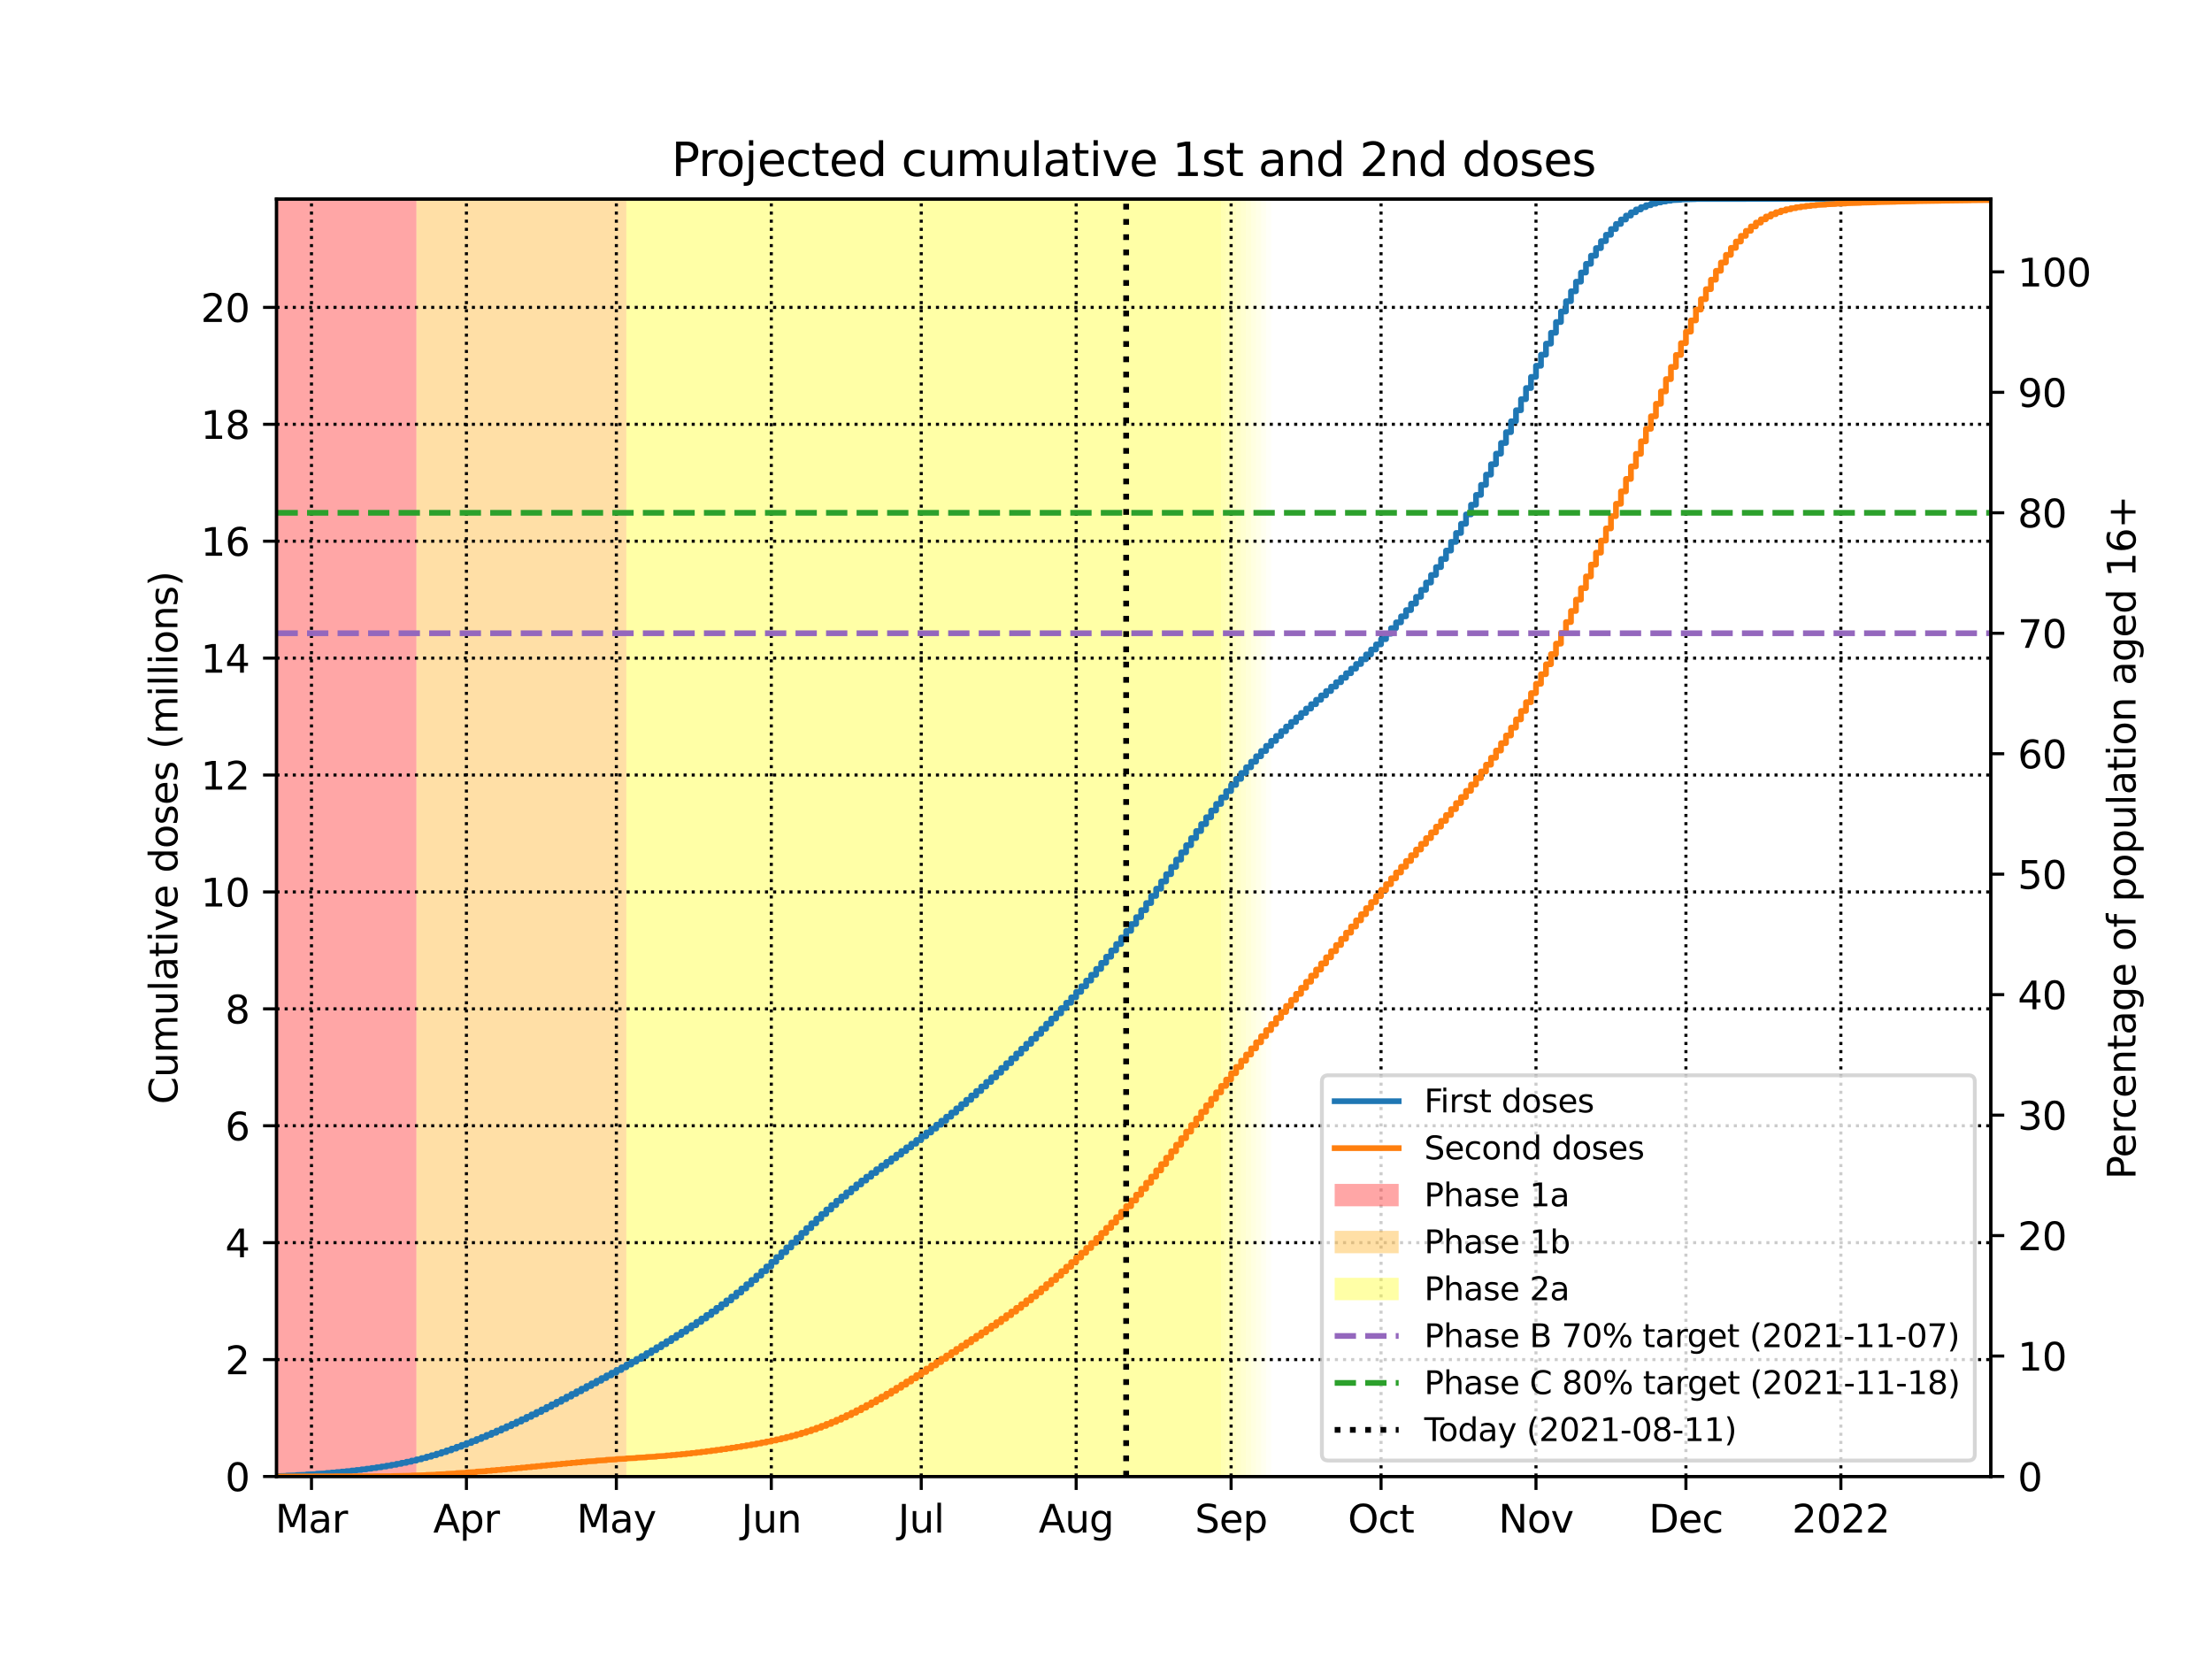 <?xml version="1.0" encoding="utf-8" standalone="no"?>
<!DOCTYPE svg PUBLIC "-//W3C//DTD SVG 1.1//EN"
  "http://www.w3.org/Graphics/SVG/1.1/DTD/svg11.dtd">
<svg height="432pt" version="1.1" viewBox="0 0 576 432" width="576pt" xmlns="http://www.w3.org/2000/svg" xmlns:xlink="http://www.w3.org/1999/xlink">
 <defs>
  <style type="text/css">*{stroke-linecap:butt;stroke-linejoin:round;}</style>
 </defs>
 <g id="figure_1">
  <g id="patch_1">
   <path d="M 0 432 
L 576 432 
L 576 0 
L 0 0 
z
" style="fill:#ffffff;"/>
  </g>
  <g id="axes_1">
   <g id="patch_2">
    <path d="M 72 384.48 
L 518.4 384.48 
L 518.4 51.84 
L 72 51.84 
z
" style="fill:#ffffff;"/>
   </g>
   <g id="PolyCollection_1">
    <defs>
     <path d="M 108.441 -47.52 
L 70.699 -47.52 
L 70.699 -380.16 
L 108.441 -380.16 
L 108.441 -380.16 
L 108.441 -47.52 
z
" id="mcbce3ec6f0"/>
    </defs>
    <g clip-path="url(#p845fc52af9)">
     <use style="fill:#ff0000;fill-opacity:0.35;" x="0" xlink:href="#mcbce3ec6f0" y="432"/>
    </g>
   </g>
   <g id="PolyCollection_2">
    <defs>
     <path d="M 163.102 -47.52 
L 108.441 -47.52 
L 108.441 -380.16 
L 163.102 -380.16 
L 163.102 -380.16 
L 163.102 -47.52 
z
" id="m9e2dab8fa5"/>
    </defs>
    <g clip-path="url(#p845fc52af9)">
     <use style="fill:#ffa500;fill-opacity:0.35;" x="0" xlink:href="#m9e2dab8fa5" y="432"/>
    </g>
   </g>
   <g id="PolyCollection_3">
    <defs>
     <path d="M 317.976 -47.52 
L 163.102 -47.52 
L 163.102 -380.16 
L 317.976 -380.16 
L 317.976 -380.16 
L 317.976 -47.52 
z
" id="mf0bb230933"/>
    </defs>
    <g clip-path="url(#p845fc52af9)">
     <use style="fill:#ffff00;fill-opacity:0.35;" x="0" xlink:href="#mf0bb230933" y="432"/>
    </g>
   </g>
   <g id="PolyCollection_4">
    <defs>
     <path d="M 319.277 -47.52 
L 317.976 -47.52 
L 317.976 -380.16 
L 319.277 -380.16 
L 319.277 -380.16 
L 319.277 -47.52 
z
" id="m9f9ff780aa"/>
    </defs>
    <g clip-path="url(#p845fc52af9)">
     <use style="fill:#ffff00;fill-opacity:0.3;" x="0" xlink:href="#m9f9ff780aa" y="432"/>
    </g>
   </g>
   <g id="PolyCollection_5">
    <defs>
     <path d="M 320.578 -47.52 
L 319.277 -47.52 
L 319.277 -380.16 
L 320.578 -380.16 
L 320.578 -380.16 
L 320.578 -47.52 
z
" id="mca6c0f79e1"/>
    </defs>
    <g clip-path="url(#p845fc52af9)">
     <use style="fill:#ffff00;fill-opacity:0.27;" x="0" xlink:href="#mca6c0f79e1" y="432"/>
    </g>
   </g>
   <g id="PolyCollection_6">
    <defs>
     <path d="M 321.88 -47.52 
L 320.578 -47.52 
L 320.578 -380.16 
L 321.88 -380.16 
L 321.88 -380.16 
L 321.88 -47.52 
z
" id="mfb13f570a5"/>
    </defs>
    <g clip-path="url(#p845fc52af9)">
     <use style="fill:#ffff00;fill-opacity:0.24;" x="0" xlink:href="#mfb13f570a5" y="432"/>
    </g>
   </g>
   <g id="PolyCollection_7">
    <defs>
     <path d="M 323.181 -47.52 
L 321.88 -47.52 
L 321.88 -380.16 
L 323.181 -380.16 
L 323.181 -380.16 
L 323.181 -47.52 
z
" id="ma96b9f0945"/>
    </defs>
    <g clip-path="url(#p845fc52af9)">
     <use style="fill:#ffff00;fill-opacity:0.21;" x="0" xlink:href="#ma96b9f0945" y="432"/>
    </g>
   </g>
   <g id="PolyCollection_8">
    <defs>
     <path d="M 324.483 -47.52 
L 323.181 -47.52 
L 323.181 -380.16 
L 324.483 -380.16 
L 324.483 -380.16 
L 324.483 -47.52 
z
" id="m344cfadccf"/>
    </defs>
    <g clip-path="url(#p845fc52af9)">
     <use style="fill:#ffff00;fill-opacity:0.18;" x="0" xlink:href="#m344cfadccf" y="432"/>
    </g>
   </g>
   <g id="PolyCollection_9">
    <defs>
     <path d="M 325.784 -47.52 
L 324.483 -47.52 
L 324.483 -380.16 
L 325.784 -380.16 
L 325.784 -380.16 
L 325.784 -47.52 
z
" id="m4e30079586"/>
    </defs>
    <g clip-path="url(#p845fc52af9)">
     <use style="fill:#ffff00;fill-opacity:0.15;" x="0" xlink:href="#m4e30079586" y="432"/>
    </g>
   </g>
   <g id="PolyCollection_10">
    <defs>
     <path d="M 327.086 -47.52 
L 325.784 -47.52 
L 325.784 -380.16 
L 327.086 -380.16 
L 327.086 -380.16 
L 327.086 -47.52 
z
" id="m9479b8142f"/>
    </defs>
    <g clip-path="url(#p845fc52af9)">
     <use style="fill:#ffff00;fill-opacity:0.12;" x="0" xlink:href="#m9479b8142f" y="432"/>
    </g>
   </g>
   <g id="PolyCollection_11">
    <defs>
     <path d="M 328.387 -47.52 
L 327.086 -47.52 
L 327.086 -380.16 
L 328.387 -380.16 
L 328.387 -380.16 
L 328.387 -47.52 
z
" id="m9f28684f6a"/>
    </defs>
    <g clip-path="url(#p845fc52af9)">
     <use style="fill:#ffff00;fill-opacity:0.09;" x="0" xlink:href="#m9f28684f6a" y="432"/>
    </g>
   </g>
   <g id="PolyCollection_12">
    <defs>
     <path d="M 329.689 -47.52 
L 328.387 -47.52 
L 328.387 -380.16 
L 329.689 -380.16 
L 329.689 -380.16 
L 329.689 -47.52 
z
" id="m7a25ac2740"/>
    </defs>
    <g clip-path="url(#p845fc52af9)">
     <use style="fill:#ffff00;fill-opacity:0.06;" x="0" xlink:href="#m7a25ac2740" y="432"/>
    </g>
   </g>
   <g id="PolyCollection_13">
    <defs>
     <path d="M 330.99 -47.52 
L 329.689 -47.52 
L 329.689 -380.16 
L 330.99 -380.16 
L 330.99 -380.16 
L 330.99 -47.52 
z
" id="m7c8de24a53"/>
    </defs>
    <g clip-path="url(#p845fc52af9)">
     <use style="fill:#ffff00;fill-opacity:0.03;" x="0" xlink:href="#m7c8de24a53" y="432"/>
    </g>
   </g>
   <g id="matplotlib.axis_1">
    <g id="xtick_1">
     <g id="line2d_1">
      <path clip-path="url(#p845fc52af9)" d="M 81.11 384.48 
L 81.11 51.84 
" style="fill:none;stroke:#000000;stroke-dasharray:0.8,1.32;stroke-dashoffset:0;stroke-width:0.8;"/>
     </g>
     <g id="line2d_2">
      <defs>
       <path d="M 0 0 
L 0 3.5 
" id="mfe93139ff3" style="stroke:#000000;stroke-width:0.8;"/>
      </defs>
      <g>
       <use style="stroke:#000000;stroke-width:0.8;" x="81.11" xlink:href="#mfe93139ff3" y="384.48"/>
      </g>
     </g>
     <g id="text_1">
      <!-- Mar -->
      <g transform="translate(71.677 399.078)scale(0.1 -0.1)">
       <defs>
        <path d="M 628 4666 
L 1569 4666 
L 2759 1491 
L 3956 4666 
L 4897 4666 
L 4897 0 
L 4281 0 
L 4281 4097 
L 3078 897 
L 2444 897 
L 1241 4097 
L 1241 0 
L 628 0 
L 628 4666 
z
" id="DejaVuSans-4d" transform="scale(0.016)"/>
        <path d="M 2194 1759 
Q 1497 1759 1228 1600 
Q 959 1441 959 1056 
Q 959 750 1161 570 
Q 1363 391 1709 391 
Q 2188 391 2477 730 
Q 2766 1069 2766 1631 
L 2766 1759 
L 2194 1759 
z
M 3341 1997 
L 3341 0 
L 2766 0 
L 2766 531 
Q 2569 213 2275 61 
Q 1981 -91 1556 -91 
Q 1019 -91 701 211 
Q 384 513 384 1019 
Q 384 1609 779 1909 
Q 1175 2209 1959 2209 
L 2766 2209 
L 2766 2266 
Q 2766 2663 2505 2880 
Q 2244 3097 1772 3097 
Q 1472 3097 1187 3025 
Q 903 2953 641 2809 
L 641 3341 
Q 956 3463 1253 3523 
Q 1550 3584 1831 3584 
Q 2591 3584 2966 3190 
Q 3341 2797 3341 1997 
z
" id="DejaVuSans-61" transform="scale(0.016)"/>
        <path d="M 2631 2963 
Q 2534 3019 2420 3045 
Q 2306 3072 2169 3072 
Q 1681 3072 1420 2755 
Q 1159 2438 1159 1844 
L 1159 0 
L 581 0 
L 581 3500 
L 1159 3500 
L 1159 2956 
Q 1341 3275 1631 3429 
Q 1922 3584 2338 3584 
Q 2397 3584 2469 3576 
Q 2541 3569 2628 3553 
L 2631 2963 
z
" id="DejaVuSans-72" transform="scale(0.016)"/>
       </defs>
       <use xlink:href="#DejaVuSans-4d"/>
       <use x="86.279" xlink:href="#DejaVuSans-61"/>
       <use x="147.559" xlink:href="#DejaVuSans-72"/>
      </g>
     </g>
    </g>
    <g id="xtick_2">
     <g id="line2d_3">
      <path clip-path="url(#p845fc52af9)" d="M 121.455 384.48 
L 121.455 51.84 
" style="fill:none;stroke:#000000;stroke-dasharray:0.8,1.32;stroke-dashoffset:0;stroke-width:0.8;"/>
     </g>
     <g id="line2d_4">
      <g>
       <use style="stroke:#000000;stroke-width:0.8;" x="121.455" xlink:href="#mfe93139ff3" y="384.48"/>
      </g>
     </g>
     <g id="text_2">
      <!-- Apr -->
      <g transform="translate(112.805 399.078)scale(0.1 -0.1)">
       <defs>
        <path d="M 2188 4044 
L 1331 1722 
L 3047 1722 
L 2188 4044 
z
M 1831 4666 
L 2547 4666 
L 4325 0 
L 3669 0 
L 3244 1197 
L 1141 1197 
L 716 0 
L 50 0 
L 1831 4666 
z
" id="DejaVuSans-41" transform="scale(0.016)"/>
        <path d="M 1159 525 
L 1159 -1331 
L 581 -1331 
L 581 3500 
L 1159 3500 
L 1159 2969 
Q 1341 3281 1617 3432 
Q 1894 3584 2278 3584 
Q 2916 3584 3314 3078 
Q 3713 2572 3713 1747 
Q 3713 922 3314 415 
Q 2916 -91 2278 -91 
Q 1894 -91 1617 61 
Q 1341 213 1159 525 
z
M 3116 1747 
Q 3116 2381 2855 2742 
Q 2594 3103 2138 3103 
Q 1681 3103 1420 2742 
Q 1159 2381 1159 1747 
Q 1159 1113 1420 752 
Q 1681 391 2138 391 
Q 2594 391 2855 752 
Q 3116 1113 3116 1747 
z
" id="DejaVuSans-70" transform="scale(0.016)"/>
       </defs>
       <use xlink:href="#DejaVuSans-41"/>
       <use x="68.408" xlink:href="#DejaVuSans-70"/>
       <use x="131.885" xlink:href="#DejaVuSans-72"/>
      </g>
     </g>
    </g>
    <g id="xtick_3">
     <g id="line2d_5">
      <path clip-path="url(#p845fc52af9)" d="M 160.499 384.48 
L 160.499 51.84 
" style="fill:none;stroke:#000000;stroke-dasharray:0.8,1.32;stroke-dashoffset:0;stroke-width:0.8;"/>
     </g>
     <g id="line2d_6">
      <g>
       <use style="stroke:#000000;stroke-width:0.8;" x="160.499" xlink:href="#mfe93139ff3" y="384.48"/>
      </g>
     </g>
     <g id="text_3">
      <!-- May -->
      <g transform="translate(150.162 399.078)scale(0.1 -0.1)">
       <defs>
        <path d="M 2059 -325 
Q 1816 -950 1584 -1140 
Q 1353 -1331 966 -1331 
L 506 -1331 
L 506 -850 
L 844 -850 
Q 1081 -850 1212 -737 
Q 1344 -625 1503 -206 
L 1606 56 
L 191 3500 
L 800 3500 
L 1894 763 
L 2988 3500 
L 3597 3500 
L 2059 -325 
z
" id="DejaVuSans-79" transform="scale(0.016)"/>
       </defs>
       <use xlink:href="#DejaVuSans-4d"/>
       <use x="86.279" xlink:href="#DejaVuSans-61"/>
       <use x="147.559" xlink:href="#DejaVuSans-79"/>
      </g>
     </g>
    </g>
    <g id="xtick_4">
     <g id="line2d_7">
      <path clip-path="url(#p845fc52af9)" d="M 200.844 384.48 
L 200.844 51.84 
" style="fill:none;stroke:#000000;stroke-dasharray:0.8,1.32;stroke-dashoffset:0;stroke-width:0.8;"/>
     </g>
     <g id="line2d_8">
      <g>
       <use style="stroke:#000000;stroke-width:0.8;" x="200.844" xlink:href="#mfe93139ff3" y="384.48"/>
      </g>
     </g>
     <g id="text_4">
      <!-- Jun -->
      <g transform="translate(193.032 399.078)scale(0.1 -0.1)">
       <defs>
        <path d="M 628 4666 
L 1259 4666 
L 1259 325 
Q 1259 -519 939 -900 
Q 619 -1281 -91 -1281 
L -331 -1281 
L -331 -750 
L -134 -750 
Q 284 -750 456 -515 
Q 628 -281 628 325 
L 628 4666 
z
" id="DejaVuSans-4a" transform="scale(0.016)"/>
        <path d="M 544 1381 
L 544 3500 
L 1119 3500 
L 1119 1403 
Q 1119 906 1312 657 
Q 1506 409 1894 409 
Q 2359 409 2629 706 
Q 2900 1003 2900 1516 
L 2900 3500 
L 3475 3500 
L 3475 0 
L 2900 0 
L 2900 538 
Q 2691 219 2414 64 
Q 2138 -91 1772 -91 
Q 1169 -91 856 284 
Q 544 659 544 1381 
z
M 1991 3584 
L 1991 3584 
z
" id="DejaVuSans-75" transform="scale(0.016)"/>
        <path d="M 3513 2113 
L 3513 0 
L 2938 0 
L 2938 2094 
Q 2938 2591 2744 2837 
Q 2550 3084 2163 3084 
Q 1697 3084 1428 2787 
Q 1159 2491 1159 1978 
L 1159 0 
L 581 0 
L 581 3500 
L 1159 3500 
L 1159 2956 
Q 1366 3272 1645 3428 
Q 1925 3584 2291 3584 
Q 2894 3584 3203 3211 
Q 3513 2838 3513 2113 
z
" id="DejaVuSans-6e" transform="scale(0.016)"/>
       </defs>
       <use xlink:href="#DejaVuSans-4a"/>
       <use x="29.492" xlink:href="#DejaVuSans-75"/>
       <use x="92.871" xlink:href="#DejaVuSans-6e"/>
      </g>
     </g>
    </g>
    <g id="xtick_5">
     <g id="line2d_9">
      <path clip-path="url(#p845fc52af9)" d="M 239.888 384.48 
L 239.888 51.84 
" style="fill:none;stroke:#000000;stroke-dasharray:0.8,1.32;stroke-dashoffset:0;stroke-width:0.8;"/>
     </g>
     <g id="line2d_10">
      <g>
       <use style="stroke:#000000;stroke-width:0.8;" x="239.888" xlink:href="#mfe93139ff3" y="384.48"/>
      </g>
     </g>
     <g id="text_5">
      <!-- Jul -->
      <g transform="translate(233.855 399.078)scale(0.1 -0.1)">
       <defs>
        <path d="M 603 4863 
L 1178 4863 
L 1178 0 
L 603 0 
L 603 4863 
z
" id="DejaVuSans-6c" transform="scale(0.016)"/>
       </defs>
       <use xlink:href="#DejaVuSans-4a"/>
       <use x="29.492" xlink:href="#DejaVuSans-75"/>
       <use x="92.871" xlink:href="#DejaVuSans-6c"/>
      </g>
     </g>
    </g>
    <g id="xtick_6">
     <g id="line2d_11">
      <path clip-path="url(#p845fc52af9)" d="M 280.233 384.48 
L 280.233 51.84 
" style="fill:none;stroke:#000000;stroke-dasharray:0.8,1.32;stroke-dashoffset:0;stroke-width:0.8;"/>
     </g>
     <g id="line2d_12">
      <g>
       <use style="stroke:#000000;stroke-width:0.8;" x="280.233" xlink:href="#mfe93139ff3" y="384.48"/>
      </g>
     </g>
     <g id="text_6">
      <!-- Aug -->
      <g transform="translate(270.47 399.078)scale(0.1 -0.1)">
       <defs>
        <path d="M 2906 1791 
Q 2906 2416 2648 2759 
Q 2391 3103 1925 3103 
Q 1463 3103 1205 2759 
Q 947 2416 947 1791 
Q 947 1169 1205 825 
Q 1463 481 1925 481 
Q 2391 481 2648 825 
Q 2906 1169 2906 1791 
z
M 3481 434 
Q 3481 -459 3084 -895 
Q 2688 -1331 1869 -1331 
Q 1566 -1331 1297 -1286 
Q 1028 -1241 775 -1147 
L 775 -588 
Q 1028 -725 1275 -790 
Q 1522 -856 1778 -856 
Q 2344 -856 2625 -561 
Q 2906 -266 2906 331 
L 2906 616 
Q 2728 306 2450 153 
Q 2172 0 1784 0 
Q 1141 0 747 490 
Q 353 981 353 1791 
Q 353 2603 747 3093 
Q 1141 3584 1784 3584 
Q 2172 3584 2450 3431 
Q 2728 3278 2906 2969 
L 2906 3500 
L 3481 3500 
L 3481 434 
z
" id="DejaVuSans-67" transform="scale(0.016)"/>
       </defs>
       <use xlink:href="#DejaVuSans-41"/>
       <use x="68.408" xlink:href="#DejaVuSans-75"/>
       <use x="131.787" xlink:href="#DejaVuSans-67"/>
      </g>
     </g>
    </g>
    <g id="xtick_7">
     <g id="line2d_13">
      <path clip-path="url(#p845fc52af9)" d="M 320.578 384.48 
L 320.578 51.84 
" style="fill:none;stroke:#000000;stroke-dasharray:0.8,1.32;stroke-dashoffset:0;stroke-width:0.8;"/>
     </g>
     <g id="line2d_14">
      <g>
       <use style="stroke:#000000;stroke-width:0.8;" x="320.578" xlink:href="#mfe93139ff3" y="384.48"/>
      </g>
     </g>
     <g id="text_7">
      <!-- Sep -->
      <g transform="translate(311.153 399.078)scale(0.1 -0.1)">
       <defs>
        <path d="M 3425 4513 
L 3425 3897 
Q 3066 4069 2747 4153 
Q 2428 4238 2131 4238 
Q 1616 4238 1336 4038 
Q 1056 3838 1056 3469 
Q 1056 3159 1242 3001 
Q 1428 2844 1947 2747 
L 2328 2669 
Q 3034 2534 3370 2195 
Q 3706 1856 3706 1288 
Q 3706 609 3251 259 
Q 2797 -91 1919 -91 
Q 1588 -91 1214 -16 
Q 841 59 441 206 
L 441 856 
Q 825 641 1194 531 
Q 1563 422 1919 422 
Q 2459 422 2753 634 
Q 3047 847 3047 1241 
Q 3047 1584 2836 1778 
Q 2625 1972 2144 2069 
L 1759 2144 
Q 1053 2284 737 2584 
Q 422 2884 422 3419 
Q 422 4038 858 4394 
Q 1294 4750 2059 4750 
Q 2388 4750 2728 4690 
Q 3069 4631 3425 4513 
z
" id="DejaVuSans-53" transform="scale(0.016)"/>
        <path d="M 3597 1894 
L 3597 1613 
L 953 1613 
Q 991 1019 1311 708 
Q 1631 397 2203 397 
Q 2534 397 2845 478 
Q 3156 559 3463 722 
L 3463 178 
Q 3153 47 2828 -22 
Q 2503 -91 2169 -91 
Q 1331 -91 842 396 
Q 353 884 353 1716 
Q 353 2575 817 3079 
Q 1281 3584 2069 3584 
Q 2775 3584 3186 3129 
Q 3597 2675 3597 1894 
z
M 3022 2063 
Q 3016 2534 2758 2815 
Q 2500 3097 2075 3097 
Q 1594 3097 1305 2825 
Q 1016 2553 972 2059 
L 3022 2063 
z
" id="DejaVuSans-65" transform="scale(0.016)"/>
       </defs>
       <use xlink:href="#DejaVuSans-53"/>
       <use x="63.477" xlink:href="#DejaVuSans-65"/>
       <use x="125" xlink:href="#DejaVuSans-70"/>
      </g>
     </g>
    </g>
    <g id="xtick_8">
     <g id="line2d_15">
      <path clip-path="url(#p845fc52af9)" d="M 359.622 384.48 
L 359.622 51.84 
" style="fill:none;stroke:#000000;stroke-dasharray:0.8,1.32;stroke-dashoffset:0;stroke-width:0.8;"/>
     </g>
     <g id="line2d_16">
      <g>
       <use style="stroke:#000000;stroke-width:0.8;" x="359.622" xlink:href="#mfe93139ff3" y="384.48"/>
      </g>
     </g>
     <g id="text_8">
      <!-- Oct -->
      <g transform="translate(350.977 399.078)scale(0.1 -0.1)">
       <defs>
        <path d="M 2522 4238 
Q 1834 4238 1429 3725 
Q 1025 3213 1025 2328 
Q 1025 1447 1429 934 
Q 1834 422 2522 422 
Q 3209 422 3611 934 
Q 4013 1447 4013 2328 
Q 4013 3213 3611 3725 
Q 3209 4238 2522 4238 
z
M 2522 4750 
Q 3503 4750 4090 4092 
Q 4678 3434 4678 2328 
Q 4678 1225 4090 567 
Q 3503 -91 2522 -91 
Q 1538 -91 948 565 
Q 359 1222 359 2328 
Q 359 3434 948 4092 
Q 1538 4750 2522 4750 
z
" id="DejaVuSans-4f" transform="scale(0.016)"/>
        <path d="M 3122 3366 
L 3122 2828 
Q 2878 2963 2633 3030 
Q 2388 3097 2138 3097 
Q 1578 3097 1268 2742 
Q 959 2388 959 1747 
Q 959 1106 1268 751 
Q 1578 397 2138 397 
Q 2388 397 2633 464 
Q 2878 531 3122 666 
L 3122 134 
Q 2881 22 2623 -34 
Q 2366 -91 2075 -91 
Q 1284 -91 818 406 
Q 353 903 353 1747 
Q 353 2603 823 3093 
Q 1294 3584 2113 3584 
Q 2378 3584 2631 3529 
Q 2884 3475 3122 3366 
z
" id="DejaVuSans-63" transform="scale(0.016)"/>
        <path d="M 1172 4494 
L 1172 3500 
L 2356 3500 
L 2356 3053 
L 1172 3053 
L 1172 1153 
Q 1172 725 1289 603 
Q 1406 481 1766 481 
L 2356 481 
L 2356 0 
L 1766 0 
Q 1100 0 847 248 
Q 594 497 594 1153 
L 594 3053 
L 172 3053 
L 172 3500 
L 594 3500 
L 594 4494 
L 1172 4494 
z
" id="DejaVuSans-74" transform="scale(0.016)"/>
       </defs>
       <use xlink:href="#DejaVuSans-4f"/>
       <use x="78.711" xlink:href="#DejaVuSans-63"/>
       <use x="133.691" xlink:href="#DejaVuSans-74"/>
      </g>
     </g>
    </g>
    <g id="xtick_9">
     <g id="line2d_17">
      <path clip-path="url(#p845fc52af9)" d="M 399.967 384.48 
L 399.967 51.84 
" style="fill:none;stroke:#000000;stroke-dasharray:0.8,1.32;stroke-dashoffset:0;stroke-width:0.8;"/>
     </g>
     <g id="line2d_18">
      <g>
       <use style="stroke:#000000;stroke-width:0.8;" x="399.967" xlink:href="#mfe93139ff3" y="384.48"/>
      </g>
     </g>
     <g id="text_9">
      <!-- Nov -->
      <g transform="translate(390.208 399.078)scale(0.1 -0.1)">
       <defs>
        <path d="M 628 4666 
L 1478 4666 
L 3547 763 
L 3547 4666 
L 4159 4666 
L 4159 0 
L 3309 0 
L 1241 3903 
L 1241 0 
L 628 0 
L 628 4666 
z
" id="DejaVuSans-4e" transform="scale(0.016)"/>
        <path d="M 1959 3097 
Q 1497 3097 1228 2736 
Q 959 2375 959 1747 
Q 959 1119 1226 758 
Q 1494 397 1959 397 
Q 2419 397 2687 759 
Q 2956 1122 2956 1747 
Q 2956 2369 2687 2733 
Q 2419 3097 1959 3097 
z
M 1959 3584 
Q 2709 3584 3137 3096 
Q 3566 2609 3566 1747 
Q 3566 888 3137 398 
Q 2709 -91 1959 -91 
Q 1206 -91 779 398 
Q 353 888 353 1747 
Q 353 2609 779 3096 
Q 1206 3584 1959 3584 
z
" id="DejaVuSans-6f" transform="scale(0.016)"/>
        <path d="M 191 3500 
L 800 3500 
L 1894 563 
L 2988 3500 
L 3597 3500 
L 2284 0 
L 1503 0 
L 191 3500 
z
" id="DejaVuSans-76" transform="scale(0.016)"/>
       </defs>
       <use xlink:href="#DejaVuSans-4e"/>
       <use x="74.805" xlink:href="#DejaVuSans-6f"/>
       <use x="135.986" xlink:href="#DejaVuSans-76"/>
      </g>
     </g>
    </g>
    <g id="xtick_10">
     <g id="line2d_19">
      <path clip-path="url(#p845fc52af9)" d="M 439.011 384.48 
L 439.011 51.84 
" style="fill:none;stroke:#000000;stroke-dasharray:0.8,1.32;stroke-dashoffset:0;stroke-width:0.8;"/>
     </g>
     <g id="line2d_20">
      <g>
       <use style="stroke:#000000;stroke-width:0.8;" x="439.011" xlink:href="#mfe93139ff3" y="384.48"/>
      </g>
     </g>
     <g id="text_10">
      <!-- Dec -->
      <g transform="translate(429.335 399.078)scale(0.1 -0.1)">
       <defs>
        <path d="M 1259 4147 
L 1259 519 
L 2022 519 
Q 2988 519 3436 956 
Q 3884 1394 3884 2338 
Q 3884 3275 3436 3711 
Q 2988 4147 2022 4147 
L 1259 4147 
z
M 628 4666 
L 1925 4666 
Q 3281 4666 3915 4102 
Q 4550 3538 4550 2338 
Q 4550 1131 3912 565 
Q 3275 0 1925 0 
L 628 0 
L 628 4666 
z
" id="DejaVuSans-44" transform="scale(0.016)"/>
       </defs>
       <use xlink:href="#DejaVuSans-44"/>
       <use x="77.002" xlink:href="#DejaVuSans-65"/>
       <use x="138.525" xlink:href="#DejaVuSans-63"/>
      </g>
     </g>
    </g>
    <g id="xtick_11">
     <g id="line2d_21">
      <path clip-path="url(#p845fc52af9)" d="M 479.356 384.48 
L 479.356 51.84 
" style="fill:none;stroke:#000000;stroke-dasharray:0.8,1.32;stroke-dashoffset:0;stroke-width:0.8;"/>
     </g>
     <g id="line2d_22">
      <g>
       <use style="stroke:#000000;stroke-width:0.8;" x="479.356" xlink:href="#mfe93139ff3" y="384.48"/>
      </g>
     </g>
     <g id="text_11">
      <!-- 2022 -->
      <g transform="translate(466.631 399.078)scale(0.1 -0.1)">
       <defs>
        <path d="M 1228 531 
L 3431 531 
L 3431 0 
L 469 0 
L 469 531 
Q 828 903 1448 1529 
Q 2069 2156 2228 2338 
Q 2531 2678 2651 2914 
Q 2772 3150 2772 3378 
Q 2772 3750 2511 3984 
Q 2250 4219 1831 4219 
Q 1534 4219 1204 4116 
Q 875 4013 500 3803 
L 500 4441 
Q 881 4594 1212 4672 
Q 1544 4750 1819 4750 
Q 2544 4750 2975 4387 
Q 3406 4025 3406 3419 
Q 3406 3131 3298 2873 
Q 3191 2616 2906 2266 
Q 2828 2175 2409 1742 
Q 1991 1309 1228 531 
z
" id="DejaVuSans-32" transform="scale(0.016)"/>
        <path d="M 2034 4250 
Q 1547 4250 1301 3770 
Q 1056 3291 1056 2328 
Q 1056 1369 1301 889 
Q 1547 409 2034 409 
Q 2525 409 2770 889 
Q 3016 1369 3016 2328 
Q 3016 3291 2770 3770 
Q 2525 4250 2034 4250 
z
M 2034 4750 
Q 2819 4750 3233 4129 
Q 3647 3509 3647 2328 
Q 3647 1150 3233 529 
Q 2819 -91 2034 -91 
Q 1250 -91 836 529 
Q 422 1150 422 2328 
Q 422 3509 836 4129 
Q 1250 4750 2034 4750 
z
" id="DejaVuSans-30" transform="scale(0.016)"/>
       </defs>
       <use xlink:href="#DejaVuSans-32"/>
       <use x="63.623" xlink:href="#DejaVuSans-30"/>
       <use x="127.246" xlink:href="#DejaVuSans-32"/>
       <use x="190.869" xlink:href="#DejaVuSans-32"/>
      </g>
     </g>
    </g>
   </g>
   <g id="matplotlib.axis_2">
    <g id="ytick_1">
     <g id="line2d_23">
      <path clip-path="url(#p845fc52af9)" d="M 72 384.48 
L 518.4 384.48 
" style="fill:none;stroke:#000000;stroke-dasharray:0.8,1.32;stroke-dashoffset:0;stroke-width:0.8;"/>
     </g>
     <g id="line2d_24">
      <defs>
       <path d="M 0 0 
L -3.5 0 
" id="m84002df46b" style="stroke:#000000;stroke-width:0.8;"/>
      </defs>
      <g>
       <use style="stroke:#000000;stroke-width:0.8;" x="72" xlink:href="#m84002df46b" y="384.48"/>
      </g>
     </g>
     <g id="text_12">
      <!-- 0 -->
      <g transform="translate(58.638 388.279)scale(0.1 -0.1)">
       <use xlink:href="#DejaVuSans-30"/>
      </g>
     </g>
    </g>
    <g id="ytick_2">
     <g id="line2d_25">
      <path clip-path="url(#p845fc52af9)" d="M 72 354.036 
L 518.4 354.036 
" style="fill:none;stroke:#000000;stroke-dasharray:0.8,1.32;stroke-dashoffset:0;stroke-width:0.8;"/>
     </g>
     <g id="line2d_26">
      <g>
       <use style="stroke:#000000;stroke-width:0.8;" x="72" xlink:href="#m84002df46b" y="354.036"/>
      </g>
     </g>
     <g id="text_13">
      <!-- 2 -->
      <g transform="translate(58.638 357.835)scale(0.1 -0.1)">
       <use xlink:href="#DejaVuSans-32"/>
      </g>
     </g>
    </g>
    <g id="ytick_3">
     <g id="line2d_27">
      <path clip-path="url(#p845fc52af9)" d="M 72 323.591 
L 518.4 323.591 
" style="fill:none;stroke:#000000;stroke-dasharray:0.8,1.32;stroke-dashoffset:0;stroke-width:0.8;"/>
     </g>
     <g id="line2d_28">
      <g>
       <use style="stroke:#000000;stroke-width:0.8;" x="72" xlink:href="#m84002df46b" y="323.591"/>
      </g>
     </g>
     <g id="text_14">
      <!-- 4 -->
      <g transform="translate(58.638 327.391)scale(0.1 -0.1)">
       <defs>
        <path d="M 2419 4116 
L 825 1625 
L 2419 1625 
L 2419 4116 
z
M 2253 4666 
L 3047 4666 
L 3047 1625 
L 3713 1625 
L 3713 1100 
L 3047 1100 
L 3047 0 
L 2419 0 
L 2419 1100 
L 313 1100 
L 313 1709 
L 2253 4666 
z
" id="DejaVuSans-34" transform="scale(0.016)"/>
       </defs>
       <use xlink:href="#DejaVuSans-34"/>
      </g>
     </g>
    </g>
    <g id="ytick_4">
     <g id="line2d_29">
      <path clip-path="url(#p845fc52af9)" d="M 72 293.147 
L 518.4 293.147 
" style="fill:none;stroke:#000000;stroke-dasharray:0.8,1.32;stroke-dashoffset:0;stroke-width:0.8;"/>
     </g>
     <g id="line2d_30">
      <g>
       <use style="stroke:#000000;stroke-width:0.8;" x="72" xlink:href="#m84002df46b" y="293.147"/>
      </g>
     </g>
     <g id="text_15">
      <!-- 6 -->
      <g transform="translate(58.638 296.946)scale(0.1 -0.1)">
       <defs>
        <path d="M 2113 2584 
Q 1688 2584 1439 2293 
Q 1191 2003 1191 1497 
Q 1191 994 1439 701 
Q 1688 409 2113 409 
Q 2538 409 2786 701 
Q 3034 994 3034 1497 
Q 3034 2003 2786 2293 
Q 2538 2584 2113 2584 
z
M 3366 4563 
L 3366 3988 
Q 3128 4100 2886 4159 
Q 2644 4219 2406 4219 
Q 1781 4219 1451 3797 
Q 1122 3375 1075 2522 
Q 1259 2794 1537 2939 
Q 1816 3084 2150 3084 
Q 2853 3084 3261 2657 
Q 3669 2231 3669 1497 
Q 3669 778 3244 343 
Q 2819 -91 2113 -91 
Q 1303 -91 875 529 
Q 447 1150 447 2328 
Q 447 3434 972 4092 
Q 1497 4750 2381 4750 
Q 2619 4750 2861 4703 
Q 3103 4656 3366 4563 
z
" id="DejaVuSans-36" transform="scale(0.016)"/>
       </defs>
       <use xlink:href="#DejaVuSans-36"/>
      </g>
     </g>
    </g>
    <g id="ytick_5">
     <g id="line2d_31">
      <path clip-path="url(#p845fc52af9)" d="M 72 262.703 
L 518.4 262.703 
" style="fill:none;stroke:#000000;stroke-dasharray:0.8,1.32;stroke-dashoffset:0;stroke-width:0.8;"/>
     </g>
     <g id="line2d_32">
      <g>
       <use style="stroke:#000000;stroke-width:0.8;" x="72" xlink:href="#m84002df46b" y="262.703"/>
      </g>
     </g>
     <g id="text_16">
      <!-- 8 -->
      <g transform="translate(58.638 266.502)scale(0.1 -0.1)">
       <defs>
        <path d="M 2034 2216 
Q 1584 2216 1326 1975 
Q 1069 1734 1069 1313 
Q 1069 891 1326 650 
Q 1584 409 2034 409 
Q 2484 409 2743 651 
Q 3003 894 3003 1313 
Q 3003 1734 2745 1975 
Q 2488 2216 2034 2216 
z
M 1403 2484 
Q 997 2584 770 2862 
Q 544 3141 544 3541 
Q 544 4100 942 4425 
Q 1341 4750 2034 4750 
Q 2731 4750 3128 4425 
Q 3525 4100 3525 3541 
Q 3525 3141 3298 2862 
Q 3072 2584 2669 2484 
Q 3125 2378 3379 2068 
Q 3634 1759 3634 1313 
Q 3634 634 3220 271 
Q 2806 -91 2034 -91 
Q 1263 -91 848 271 
Q 434 634 434 1313 
Q 434 1759 690 2068 
Q 947 2378 1403 2484 
z
M 1172 3481 
Q 1172 3119 1398 2916 
Q 1625 2713 2034 2713 
Q 2441 2713 2670 2916 
Q 2900 3119 2900 3481 
Q 2900 3844 2670 4047 
Q 2441 4250 2034 4250 
Q 1625 4250 1398 4047 
Q 1172 3844 1172 3481 
z
" id="DejaVuSans-38" transform="scale(0.016)"/>
       </defs>
       <use xlink:href="#DejaVuSans-38"/>
      </g>
     </g>
    </g>
    <g id="ytick_6">
     <g id="line2d_33">
      <path clip-path="url(#p845fc52af9)" d="M 72 232.258 
L 518.4 232.258 
" style="fill:none;stroke:#000000;stroke-dasharray:0.8,1.32;stroke-dashoffset:0;stroke-width:0.8;"/>
     </g>
     <g id="line2d_34">
      <g>
       <use style="stroke:#000000;stroke-width:0.8;" x="72" xlink:href="#m84002df46b" y="232.258"/>
      </g>
     </g>
     <g id="text_17">
      <!-- 10 -->
      <g transform="translate(52.275 236.058)scale(0.1 -0.1)">
       <defs>
        <path d="M 794 531 
L 1825 531 
L 1825 4091 
L 703 3866 
L 703 4441 
L 1819 4666 
L 2450 4666 
L 2450 531 
L 3481 531 
L 3481 0 
L 794 0 
L 794 531 
z
" id="DejaVuSans-31" transform="scale(0.016)"/>
       </defs>
       <use xlink:href="#DejaVuSans-31"/>
       <use x="63.623" xlink:href="#DejaVuSans-30"/>
      </g>
     </g>
    </g>
    <g id="ytick_7">
     <g id="line2d_35">
      <path clip-path="url(#p845fc52af9)" d="M 72 201.814 
L 518.4 201.814 
" style="fill:none;stroke:#000000;stroke-dasharray:0.8,1.32;stroke-dashoffset:0;stroke-width:0.8;"/>
     </g>
     <g id="line2d_36">
      <g>
       <use style="stroke:#000000;stroke-width:0.8;" x="72" xlink:href="#m84002df46b" y="201.814"/>
      </g>
     </g>
     <g id="text_18">
      <!-- 12 -->
      <g transform="translate(52.275 205.613)scale(0.1 -0.1)">
       <use xlink:href="#DejaVuSans-31"/>
       <use x="63.623" xlink:href="#DejaVuSans-32"/>
      </g>
     </g>
    </g>
    <g id="ytick_8">
     <g id="line2d_37">
      <path clip-path="url(#p845fc52af9)" d="M 72 171.37 
L 518.4 171.37 
" style="fill:none;stroke:#000000;stroke-dasharray:0.8,1.32;stroke-dashoffset:0;stroke-width:0.8;"/>
     </g>
     <g id="line2d_38">
      <g>
       <use style="stroke:#000000;stroke-width:0.8;" x="72" xlink:href="#m84002df46b" y="171.37"/>
      </g>
     </g>
     <g id="text_19">
      <!-- 14 -->
      <g transform="translate(52.275 175.169)scale(0.1 -0.1)">
       <use xlink:href="#DejaVuSans-31"/>
       <use x="63.623" xlink:href="#DejaVuSans-34"/>
      </g>
     </g>
    </g>
    <g id="ytick_9">
     <g id="line2d_39">
      <path clip-path="url(#p845fc52af9)" d="M 72 140.925 
L 518.4 140.925 
" style="fill:none;stroke:#000000;stroke-dasharray:0.8,1.32;stroke-dashoffset:0;stroke-width:0.8;"/>
     </g>
     <g id="line2d_40">
      <g>
       <use style="stroke:#000000;stroke-width:0.8;" x="72" xlink:href="#m84002df46b" y="140.925"/>
      </g>
     </g>
     <g id="text_20">
      <!-- 16 -->
      <g transform="translate(52.275 144.725)scale(0.1 -0.1)">
       <use xlink:href="#DejaVuSans-31"/>
       <use x="63.623" xlink:href="#DejaVuSans-36"/>
      </g>
     </g>
    </g>
    <g id="ytick_10">
     <g id="line2d_41">
      <path clip-path="url(#p845fc52af9)" d="M 72 110.481 
L 518.4 110.481 
" style="fill:none;stroke:#000000;stroke-dasharray:0.8,1.32;stroke-dashoffset:0;stroke-width:0.8;"/>
     </g>
     <g id="line2d_42">
      <g>
       <use style="stroke:#000000;stroke-width:0.8;" x="72" xlink:href="#m84002df46b" y="110.481"/>
      </g>
     </g>
     <g id="text_21">
      <!-- 18 -->
      <g transform="translate(52.275 114.28)scale(0.1 -0.1)">
       <use xlink:href="#DejaVuSans-31"/>
       <use x="63.623" xlink:href="#DejaVuSans-38"/>
      </g>
     </g>
    </g>
    <g id="ytick_11">
     <g id="line2d_43">
      <path clip-path="url(#p845fc52af9)" d="M 72 80.037 
L 518.4 80.037 
" style="fill:none;stroke:#000000;stroke-dasharray:0.8,1.32;stroke-dashoffset:0;stroke-width:0.8;"/>
     </g>
     <g id="line2d_44">
      <g>
       <use style="stroke:#000000;stroke-width:0.8;" x="72" xlink:href="#m84002df46b" y="80.037"/>
      </g>
     </g>
     <g id="text_22">
      <!-- 20 -->
      <g transform="translate(52.275 83.836)scale(0.1 -0.1)">
       <use xlink:href="#DejaVuSans-32"/>
       <use x="63.623" xlink:href="#DejaVuSans-30"/>
      </g>
     </g>
    </g>
    <g id="text_23">
     <!-- Cumulative doses (millions) -->
     <g transform="translate(46.195 287.556)rotate(-90)scale(0.1 -0.1)">
      <defs>
       <path d="M 4122 4306 
L 4122 3641 
Q 3803 3938 3442 4084 
Q 3081 4231 2675 4231 
Q 1875 4231 1450 3742 
Q 1025 3253 1025 2328 
Q 1025 1406 1450 917 
Q 1875 428 2675 428 
Q 3081 428 3442 575 
Q 3803 722 4122 1019 
L 4122 359 
Q 3791 134 3420 21 
Q 3050 -91 2638 -91 
Q 1578 -91 968 557 
Q 359 1206 359 2328 
Q 359 3453 968 4101 
Q 1578 4750 2638 4750 
Q 3056 4750 3426 4639 
Q 3797 4528 4122 4306 
z
" id="DejaVuSans-43" transform="scale(0.016)"/>
       <path d="M 3328 2828 
Q 3544 3216 3844 3400 
Q 4144 3584 4550 3584 
Q 5097 3584 5394 3201 
Q 5691 2819 5691 2113 
L 5691 0 
L 5113 0 
L 5113 2094 
Q 5113 2597 4934 2840 
Q 4756 3084 4391 3084 
Q 3944 3084 3684 2787 
Q 3425 2491 3425 1978 
L 3425 0 
L 2847 0 
L 2847 2094 
Q 2847 2600 2669 2842 
Q 2491 3084 2119 3084 
Q 1678 3084 1418 2786 
Q 1159 2488 1159 1978 
L 1159 0 
L 581 0 
L 581 3500 
L 1159 3500 
L 1159 2956 
Q 1356 3278 1631 3431 
Q 1906 3584 2284 3584 
Q 2666 3584 2933 3390 
Q 3200 3197 3328 2828 
z
" id="DejaVuSans-6d" transform="scale(0.016)"/>
       <path d="M 603 3500 
L 1178 3500 
L 1178 0 
L 603 0 
L 603 3500 
z
M 603 4863 
L 1178 4863 
L 1178 4134 
L 603 4134 
L 603 4863 
z
" id="DejaVuSans-69" transform="scale(0.016)"/>
       <path id="DejaVuSans-20" transform="scale(0.016)"/>
       <path d="M 2906 2969 
L 2906 4863 
L 3481 4863 
L 3481 0 
L 2906 0 
L 2906 525 
Q 2725 213 2448 61 
Q 2172 -91 1784 -91 
Q 1150 -91 751 415 
Q 353 922 353 1747 
Q 353 2572 751 3078 
Q 1150 3584 1784 3584 
Q 2172 3584 2448 3432 
Q 2725 3281 2906 2969 
z
M 947 1747 
Q 947 1113 1208 752 
Q 1469 391 1925 391 
Q 2381 391 2643 752 
Q 2906 1113 2906 1747 
Q 2906 2381 2643 2742 
Q 2381 3103 1925 3103 
Q 1469 3103 1208 2742 
Q 947 2381 947 1747 
z
" id="DejaVuSans-64" transform="scale(0.016)"/>
       <path d="M 2834 3397 
L 2834 2853 
Q 2591 2978 2328 3040 
Q 2066 3103 1784 3103 
Q 1356 3103 1142 2972 
Q 928 2841 928 2578 
Q 928 2378 1081 2264 
Q 1234 2150 1697 2047 
L 1894 2003 
Q 2506 1872 2764 1633 
Q 3022 1394 3022 966 
Q 3022 478 2636 193 
Q 2250 -91 1575 -91 
Q 1294 -91 989 -36 
Q 684 19 347 128 
L 347 722 
Q 666 556 975 473 
Q 1284 391 1588 391 
Q 1994 391 2212 530 
Q 2431 669 2431 922 
Q 2431 1156 2273 1281 
Q 2116 1406 1581 1522 
L 1381 1569 
Q 847 1681 609 1914 
Q 372 2147 372 2553 
Q 372 3047 722 3315 
Q 1072 3584 1716 3584 
Q 2034 3584 2315 3537 
Q 2597 3491 2834 3397 
z
" id="DejaVuSans-73" transform="scale(0.016)"/>
       <path d="M 1984 4856 
Q 1566 4138 1362 3434 
Q 1159 2731 1159 2009 
Q 1159 1288 1364 580 
Q 1569 -128 1984 -844 
L 1484 -844 
Q 1016 -109 783 600 
Q 550 1309 550 2009 
Q 550 2706 781 3412 
Q 1013 4119 1484 4856 
L 1984 4856 
z
" id="DejaVuSans-28" transform="scale(0.016)"/>
       <path d="M 513 4856 
L 1013 4856 
Q 1481 4119 1714 3412 
Q 1947 2706 1947 2009 
Q 1947 1309 1714 600 
Q 1481 -109 1013 -844 
L 513 -844 
Q 928 -128 1133 580 
Q 1338 1288 1338 2009 
Q 1338 2731 1133 3434 
Q 928 4138 513 4856 
z
" id="DejaVuSans-29" transform="scale(0.016)"/>
      </defs>
      <use xlink:href="#DejaVuSans-43"/>
      <use x="69.824" xlink:href="#DejaVuSans-75"/>
      <use x="133.203" xlink:href="#DejaVuSans-6d"/>
      <use x="230.615" xlink:href="#DejaVuSans-75"/>
      <use x="293.994" xlink:href="#DejaVuSans-6c"/>
      <use x="321.777" xlink:href="#DejaVuSans-61"/>
      <use x="383.057" xlink:href="#DejaVuSans-74"/>
      <use x="422.266" xlink:href="#DejaVuSans-69"/>
      <use x="450.049" xlink:href="#DejaVuSans-76"/>
      <use x="509.229" xlink:href="#DejaVuSans-65"/>
      <use x="570.752" xlink:href="#DejaVuSans-20"/>
      <use x="602.539" xlink:href="#DejaVuSans-64"/>
      <use x="666.016" xlink:href="#DejaVuSans-6f"/>
      <use x="727.197" xlink:href="#DejaVuSans-73"/>
      <use x="779.297" xlink:href="#DejaVuSans-65"/>
      <use x="840.82" xlink:href="#DejaVuSans-73"/>
      <use x="892.92" xlink:href="#DejaVuSans-20"/>
      <use x="924.707" xlink:href="#DejaVuSans-28"/>
      <use x="963.721" xlink:href="#DejaVuSans-6d"/>
      <use x="1061.133" xlink:href="#DejaVuSans-69"/>
      <use x="1088.916" xlink:href="#DejaVuSans-6c"/>
      <use x="1116.699" xlink:href="#DejaVuSans-6c"/>
      <use x="1144.482" xlink:href="#DejaVuSans-69"/>
      <use x="1172.266" xlink:href="#DejaVuSans-6f"/>
      <use x="1233.447" xlink:href="#DejaVuSans-6e"/>
      <use x="1296.826" xlink:href="#DejaVuSans-73"/>
      <use x="1348.926" xlink:href="#DejaVuSans-29"/>
     </g>
    </g>
   </g>
   <g id="line2d_45">
    <path clip-path="url(#p845fc52af9)" d="M 72 384.426 
L 72 384.369 
L 74.603 384.308 
L 74.603 384.244 
L 77.206 384.175 
L 77.206 384.102 
L 79.809 384.024 
L 79.809 383.942 
L 82.412 383.854 
L 82.412 383.761 
L 85.015 383.662 
L 85.015 383.557 
L 86.316 383.557 
L 86.316 383.445 
L 87.617 383.445 
L 87.617 383.327 
L 88.919 383.327 
L 88.919 383.201 
L 90.22 383.201 
L 90.22 383.068 
L 91.522 383.068 
L 91.522 382.926 
L 92.823 382.926 
L 92.823 382.776 
L 94.125 382.776 
L 94.125 382.617 
L 95.426 382.617 
L 95.426 382.448 
L 96.728 382.448 
L 96.728 382.269 
L 98.029 382.269 
L 98.029 382.078 
L 99.331 382.078 
L 99.331 381.874 
L 100.632 381.874 
L 100.632 381.658 
L 101.934 381.658 
L 101.934 381.427 
L 103.235 381.427 
L 103.235 381.18 
L 104.536 381.18 
L 104.536 380.917 
L 105.838 380.917 
L 105.838 380.636 
L 107.139 380.636 
L 107.139 380.336 
L 108.441 380.336 
L 108.441 380.017 
L 109.742 380.017 
L 109.742 379.678 
L 111.044 379.678 
L 111.044 379.318 
L 112.345 379.318 
L 112.345 378.937 
L 113.647 378.937 
L 113.647 378.537 
L 114.948 378.537 
L 114.948 378.116 
L 116.25 378.116 
L 116.25 377.678 
L 117.551 377.678 
L 117.551 377.221 
L 118.852 377.221 
L 118.852 376.749 
L 120.154 376.749 
L 120.154 376.261 
L 121.455 376.261 
L 121.455 375.76 
L 122.757 375.76 
L 122.757 375.247 
L 124.058 375.247 
L 124.058 374.723 
L 125.36 374.723 
L 125.36 374.189 
L 126.661 374.189 
L 126.661 373.645 
L 127.963 373.645 
L 127.963 373.092 
L 129.264 373.092 
L 129.264 372.529 
L 130.566 372.529 
L 130.566 371.958 
L 131.867 371.958 
L 131.867 371.377 
L 133.169 371.377 
L 133.169 370.786 
L 134.47 370.786 
L 134.47 370.185 
L 135.771 370.185 
L 135.771 369.573 
L 137.073 369.573 
L 137.073 368.951 
L 138.374 368.951 
L 138.374 368.319 
L 139.676 368.319 
L 139.676 367.677 
L 140.977 367.677 
L 140.977 367.026 
L 142.279 367.026 
L 142.279 366.367 
L 143.58 366.367 
L 143.58 365.7 
L 144.882 365.7 
L 144.882 365.027 
L 146.183 365.027 
L 146.183 364.35 
L 147.485 364.35 
L 147.485 363.669 
L 148.786 363.669 
L 148.786 362.986 
L 150.087 362.986 
L 150.087 362.3 
L 151.389 362.3 
L 151.389 361.614 
L 152.69 361.614 
L 152.69 360.927 
L 153.992 360.927 
L 153.992 360.239 
L 155.293 360.239 
L 155.293 359.549 
L 156.595 359.549 
L 156.595 358.857 
L 157.896 358.857 
L 157.896 358.162 
L 159.198 358.162 
L 159.198 357.462 
L 160.499 357.462 
L 160.499 356.757 
L 161.801 356.757 
L 161.801 356.046 
L 163.102 356.046 
L 163.102 355.327 
L 164.403 355.327 
L 164.403 354.6 
L 165.705 354.6 
L 165.705 353.863 
L 167.006 353.863 
L 167.006 353.117 
L 168.308 353.117 
L 168.308 352.361 
L 169.609 352.361 
L 169.609 351.596 
L 170.911 351.596 
L 170.911 350.82 
L 172.212 350.82 
L 172.212 350.033 
L 173.514 350.033 
L 173.514 349.237 
L 174.815 349.237 
L 174.815 348.43 
L 176.117 348.43 
L 176.117 347.613 
L 177.418 347.613 
L 177.418 346.784 
L 178.72 346.784 
L 178.72 345.943 
L 180.021 345.943 
L 180.021 345.089 
L 181.322 345.089 
L 181.322 344.221 
L 182.624 344.221 
L 182.624 343.338 
L 183.925 343.338 
L 183.925 342.437 
L 185.227 342.437 
L 185.227 341.518 
L 186.528 341.518 
L 186.528 340.578 
L 187.83 340.578 
L 187.83 339.617 
L 189.131 339.617 
L 189.131 338.631 
L 190.433 338.631 
L 190.433 337.621 
L 191.734 337.621 
L 191.734 336.585 
L 193.036 336.585 
L 193.036 335.522 
L 194.337 335.522 
L 194.337 334.431 
L 195.638 334.431 
L 195.638 333.312 
L 196.94 333.312 
L 196.94 332.167 
L 198.241 332.167 
L 198.241 330.995 
L 199.543 330.995 
L 199.543 329.799 
L 200.844 329.799 
L 200.844 328.582 
L 202.146 328.582 
L 202.146 327.347 
L 203.447 327.347 
L 203.447 326.097 
L 204.749 326.097 
L 204.749 324.837 
L 206.05 324.837 
L 206.05 323.572 
L 207.352 323.572 
L 207.352 322.306 
L 208.653 322.306 
L 208.653 321.045 
L 209.955 321.045 
L 209.955 319.793 
L 211.256 319.793 
L 211.256 318.555 
L 212.557 318.555 
L 212.557 317.334 
L 213.859 317.334 
L 213.859 316.135 
L 215.16 316.135 
L 215.16 314.959 
L 216.462 314.959 
L 216.462 313.807 
L 217.763 313.807 
L 217.763 312.682 
L 219.065 312.682 
L 219.065 311.582 
L 220.366 311.582 
L 220.366 310.507 
L 221.668 310.507 
L 221.668 309.455 
L 222.969 309.455 
L 222.969 308.425 
L 224.271 308.425 
L 224.271 307.414 
L 225.572 307.414 
L 225.572 306.421 
L 226.873 306.421 
L 226.873 305.442 
L 228.175 305.442 
L 228.175 304.474 
L 229.476 304.474 
L 229.476 303.517 
L 230.778 303.517 
L 230.778 302.565 
L 232.079 302.565 
L 232.079 301.618 
L 233.381 301.618 
L 233.381 300.673 
L 234.682 300.673 
L 234.682 299.726 
L 235.984 299.726 
L 235.984 298.776 
L 237.285 298.776 
L 237.285 297.82 
L 238.587 297.82 
L 238.587 296.855 
L 239.888 296.855 
L 239.888 295.88 
L 241.19 295.88 
L 241.19 294.892 
L 242.491 294.892 
L 242.491 293.89 
L 243.792 293.89 
L 243.792 292.873 
L 245.094 292.873 
L 245.094 291.838 
L 246.395 291.838 
L 246.395 290.786 
L 247.697 290.786 
L 247.697 289.716 
L 248.998 289.716 
L 248.998 288.628 
L 250.3 288.628 
L 250.3 287.521 
L 251.601 287.521 
L 251.601 286.397 
L 252.903 286.397 
L 252.903 285.256 
L 254.204 285.256 
L 254.204 284.098 
L 255.506 284.098 
L 255.506 282.925 
L 256.807 282.925 
L 256.807 281.737 
L 258.108 281.737 
L 258.108 280.536 
L 259.41 280.536 
L 259.41 279.321 
L 260.711 279.321 
L 260.711 278.095 
L 262.013 278.095 
L 262.013 276.857 
L 263.314 276.857 
L 263.314 275.608 
L 264.616 275.608 
L 264.616 274.349 
L 265.917 274.349 
L 265.917 273.08 
L 267.219 273.08 
L 267.219 271.8 
L 268.52 271.8 
L 268.52 270.509 
L 269.822 270.509 
L 269.822 269.208 
L 271.123 269.208 
L 271.123 267.895 
L 272.424 267.895 
L 272.424 266.569 
L 273.726 266.569 
L 273.726 265.23 
L 275.027 265.23 
L 275.027 263.876 
L 276.329 263.876 
L 276.329 262.506 
L 277.63 262.506 
L 277.63 261.117 
L 278.932 261.117 
L 278.932 259.709 
L 280.233 259.709 
L 280.233 258.278 
L 281.535 258.278 
L 281.535 256.824 
L 282.836 256.824 
L 282.836 255.344 
L 284.138 255.344 
L 284.138 253.836 
L 285.439 253.836 
L 285.439 252.299 
L 286.741 252.299 
L 286.741 250.73 
L 288.042 250.73 
L 288.042 249.128 
L 289.343 249.128 
L 289.343 247.494 
L 290.645 247.494 
L 290.645 245.825 
L 291.946 245.825 
L 291.946 244.123 
L 293.248 244.123 
L 293.248 242.388 
L 294.549 242.388 
L 294.549 240.622 
L 295.851 240.622 
L 295.851 238.826 
L 297.152 238.826 
L 297.152 237.004 
L 298.454 237.004 
L 298.454 235.159 
L 299.755 235.159 
L 299.755 233.295 
L 301.057 233.295 
L 301.057 231.416 
L 302.358 231.416 
L 302.358 229.526 
L 303.659 229.526 
L 303.659 227.632 
L 304.961 227.632 
L 304.961 225.736 
L 306.262 225.736 
L 306.262 223.845 
L 307.564 223.845 
L 307.564 221.962 
L 308.865 221.962 
L 308.865 220.092 
L 310.167 220.092 
L 310.167 218.239 
L 311.468 218.239 
L 311.468 216.405 
L 312.77 216.405 
L 312.77 214.596 
L 314.071 214.596 
L 314.071 212.813 
L 315.373 212.813 
L 315.373 211.06 
L 316.674 211.06 
L 316.674 209.339 
L 317.976 209.339 
L 317.976 207.652 
L 319.277 207.652 
L 319.277 206.002 
L 320.578 206.002 
L 320.578 204.389 
L 321.88 204.389 
L 321.88 202.816 
L 323.181 202.816 
L 323.181 201.283 
L 324.483 201.283 
L 324.483 199.791 
L 325.784 199.791 
L 325.784 198.339 
L 327.086 198.339 
L 327.086 196.927 
L 328.387 196.927 
L 328.387 195.554 
L 329.689 195.554 
L 329.689 194.219 
L 330.99 194.219 
L 330.99 192.918 
L 332.292 192.918 
L 332.292 191.649 
L 333.593 191.649 
L 333.593 190.408 
L 334.894 190.408 
L 334.894 189.193 
L 336.196 189.193 
L 336.196 187.999 
L 337.497 187.999 
L 337.497 186.824 
L 338.799 186.824 
L 338.799 185.662 
L 340.1 185.662 
L 340.1 184.511 
L 341.402 184.511 
L 341.402 183.366 
L 342.703 183.366 
L 342.703 182.226 
L 344.005 182.226 
L 344.005 181.086 
L 345.306 181.086 
L 345.306 179.945 
L 346.608 179.945 
L 346.608 178.799 
L 347.909 178.799 
L 347.909 177.645 
L 349.21 177.645 
L 349.21 176.482 
L 350.512 176.482 
L 350.512 175.306 
L 351.813 175.306 
L 351.813 174.114 
L 353.115 174.114 
L 353.115 172.904 
L 354.416 172.904 
L 354.416 171.671 
L 355.718 171.671 
L 355.718 170.411 
L 357.019 170.411 
L 357.019 169.122 
L 358.321 169.122 
L 358.321 167.798 
L 359.622 167.798 
L 359.622 166.434 
L 360.924 166.434 
L 360.924 165.027 
L 362.225 165.027 
L 362.225 163.572 
L 363.527 163.572 
L 363.527 162.063 
L 364.828 162.063 
L 364.828 160.497 
L 366.129 160.497 
L 366.129 158.871 
L 367.431 158.871 
L 367.431 157.179 
L 368.732 157.179 
L 368.732 155.42 
L 370.034 155.42 
L 370.034 153.592 
L 371.335 153.592 
L 371.335 151.692 
L 372.637 151.692 
L 372.637 149.72 
L 373.938 149.72 
L 373.938 147.675 
L 375.24 147.675 
L 375.24 145.558 
L 376.541 145.558 
L 376.541 143.371 
L 377.843 143.371 
L 377.843 141.113 
L 379.144 141.113 
L 379.144 138.789 
L 380.445 138.789 
L 380.445 136.4 
L 381.747 136.4 
L 381.747 133.949 
L 383.048 133.949 
L 383.048 131.44 
L 384.35 131.44 
L 384.35 128.875 
L 385.651 128.875 
L 385.651 126.259 
L 386.953 126.259 
L 386.953 123.595 
L 388.254 123.595 
L 388.254 120.886 
L 389.556 120.886 
L 389.556 118.138 
L 390.857 118.138 
L 390.857 115.353 
L 392.159 115.353 
L 392.159 112.537 
L 393.46 112.537 
L 393.46 109.693 
L 394.762 109.693 
L 394.762 106.827 
L 396.063 106.827 
L 396.063 103.943 
L 397.364 103.943 
L 397.364 101.048 
L 398.666 101.048 
L 398.666 98.147 
L 399.967 98.147 
L 399.967 95.248 
L 401.269 95.248 
L 401.269 92.359 
L 402.57 92.359 
L 402.57 89.491 
L 403.872 89.491 
L 403.872 86.652 
L 405.173 86.652 
L 405.173 83.854 
L 406.475 83.854 
L 406.475 81.112 
L 407.776 81.112 
L 407.776 78.437 
L 409.078 78.437 
L 409.078 75.844 
L 410.379 75.844 
L 410.379 73.349 
L 411.68 73.349 
L 411.68 70.964 
L 412.982 70.964 
L 412.982 68.705 
L 414.283 68.705 
L 414.283 66.582 
L 415.585 66.582 
L 415.585 64.608 
L 416.886 64.608 
L 416.886 62.79 
L 418.188 62.79 
L 418.188 61.134 
L 419.489 61.134 
L 419.489 59.643 
L 420.791 59.643 
L 420.791 58.316 
L 422.092 58.316 
L 422.092 57.151 
L 423.394 57.151 
L 423.394 56.14 
L 424.695 56.14 
L 424.695 55.275 
L 425.997 55.275 
L 425.997 54.545 
L 427.298 54.545 
L 427.298 53.938 
L 428.599 53.938 
L 428.599 53.44 
L 429.901 53.44 
L 429.901 53.039 
L 431.202 53.039 
L 431.202 52.719 
L 432.504 52.719 
L 432.504 52.469 
L 433.805 52.469 
L 433.805 52.276 
L 435.107 52.276 
L 435.107 52.13 
L 437.71 52.021 
L 437.71 51.941 
L 441.614 51.843 
L 441.614 51.814 
L 518.4 51.759 
L 518.4 51.759 
" style="fill:none;stroke:#1f77b4;stroke-linecap:square;stroke-width:1.5;"/>
   </g>
   <g id="line2d_46">
    <path clip-path="url(#p845fc52af9)" d="M 72 384.48 
L 72 384.48 
L 101.934 384.39 
L 101.934 384.367 
L 107.139 384.269 
L 107.139 384.226 
L 111.044 384.124 
L 111.044 384.065 
L 113.647 384 
L 113.647 383.93 
L 116.25 383.854 
L 116.25 383.774 
L 118.852 383.69 
L 118.852 383.601 
L 121.455 383.508 
L 121.455 383.411 
L 124.058 383.31 
L 124.058 383.207 
L 126.661 383.101 
L 126.661 382.991 
L 127.963 382.991 
L 127.963 382.879 
L 129.264 382.879 
L 129.264 382.765 
L 130.566 382.765 
L 130.566 382.648 
L 131.867 382.648 
L 131.867 382.529 
L 133.169 382.529 
L 133.169 382.409 
L 134.47 382.409 
L 134.47 382.286 
L 135.771 382.286 
L 135.771 382.162 
L 137.073 382.162 
L 137.073 382.037 
L 138.374 382.037 
L 138.374 381.911 
L 139.676 381.911 
L 139.676 381.784 
L 140.977 381.784 
L 140.977 381.657 
L 142.279 381.657 
L 142.279 381.53 
L 143.58 381.53 
L 143.58 381.403 
L 144.882 381.403 
L 144.882 381.277 
L 146.183 381.277 
L 146.183 381.152 
L 147.485 381.152 
L 147.485 381.028 
L 148.786 381.028 
L 148.786 380.906 
L 150.087 380.906 
L 150.087 380.787 
L 151.389 380.787 
L 151.389 380.67 
L 152.69 380.67 
L 152.69 380.556 
L 155.293 380.445 
L 155.293 380.338 
L 157.896 380.235 
L 157.896 380.135 
L 160.499 380.038 
L 160.499 379.944 
L 163.102 379.853 
L 163.102 379.763 
L 165.705 379.675 
L 165.705 379.587 
L 168.308 379.497 
L 168.308 379.406 
L 170.911 379.311 
L 170.911 379.213 
L 173.514 379.11 
L 173.514 379.001 
L 174.815 379.001 
L 174.815 378.886 
L 176.117 378.886 
L 176.117 378.764 
L 177.418 378.764 
L 177.418 378.635 
L 178.72 378.635 
L 178.72 378.499 
L 180.021 378.499 
L 180.021 378.356 
L 181.322 378.356 
L 181.322 378.206 
L 182.624 378.206 
L 182.624 378.05 
L 183.925 378.05 
L 183.925 377.886 
L 185.227 377.886 
L 185.227 377.717 
L 186.528 377.717 
L 186.528 377.541 
L 187.83 377.541 
L 187.83 377.358 
L 189.131 377.358 
L 189.131 377.169 
L 190.433 377.169 
L 190.433 376.974 
L 191.734 376.974 
L 191.734 376.771 
L 193.036 376.771 
L 193.036 376.561 
L 194.337 376.561 
L 194.337 376.343 
L 195.638 376.343 
L 195.638 376.116 
L 196.94 376.116 
L 196.94 375.879 
L 198.241 375.879 
L 198.241 375.632 
L 199.543 375.632 
L 199.543 375.372 
L 200.844 375.372 
L 200.844 375.099 
L 202.146 375.099 
L 202.146 374.81 
L 203.447 374.81 
L 203.447 374.506 
L 204.749 374.506 
L 204.749 374.182 
L 206.05 374.182 
L 206.05 373.84 
L 207.352 373.84 
L 207.352 373.476 
L 208.653 373.476 
L 208.653 373.089 
L 209.955 373.089 
L 209.955 372.679 
L 211.256 372.679 
L 211.256 372.244 
L 212.557 372.244 
L 212.557 371.784 
L 213.859 371.784 
L 213.859 371.299 
L 215.16 371.299 
L 215.16 370.789 
L 216.462 370.789 
L 216.462 370.254 
L 217.763 370.254 
L 217.763 369.694 
L 219.065 369.694 
L 219.065 369.11 
L 220.366 369.11 
L 220.366 368.504 
L 221.668 368.504 
L 221.668 367.876 
L 222.969 367.876 
L 222.969 367.226 
L 224.271 367.226 
L 224.271 366.556 
L 225.572 366.556 
L 225.572 365.867 
L 226.873 365.867 
L 226.873 365.159 
L 228.175 365.159 
L 228.175 364.433 
L 229.476 364.433 
L 229.476 363.69 
L 230.778 363.69 
L 230.778 362.93 
L 232.079 362.93 
L 232.079 362.154 
L 233.381 362.154 
L 233.381 361.364 
L 234.682 361.364 
L 234.682 360.561 
L 235.984 360.561 
L 235.984 359.745 
L 237.285 359.745 
L 237.285 358.918 
L 238.587 358.918 
L 238.587 358.083 
L 239.888 358.083 
L 239.888 357.24 
L 241.19 357.24 
L 241.19 356.392 
L 242.491 356.392 
L 242.491 355.539 
L 243.792 355.539 
L 243.792 354.685 
L 245.094 354.685 
L 245.094 353.828 
L 246.395 353.828 
L 246.395 352.972 
L 247.697 352.972 
L 247.697 352.115 
L 248.998 352.115 
L 248.998 351.259 
L 250.3 351.259 
L 250.3 350.403 
L 251.601 350.403 
L 251.601 349.546 
L 252.903 349.546 
L 252.903 348.687 
L 254.204 348.687 
L 254.204 347.824 
L 255.506 347.824 
L 255.506 346.957 
L 256.807 346.957 
L 256.807 346.083 
L 258.108 346.083 
L 258.108 345.199 
L 259.41 345.199 
L 259.41 344.305 
L 260.711 344.305 
L 260.711 343.397 
L 262.013 343.397 
L 262.013 342.475 
L 263.314 342.475 
L 263.314 341.536 
L 264.616 341.536 
L 264.616 340.579 
L 265.917 340.579 
L 265.917 339.603 
L 267.219 339.603 
L 267.219 338.606 
L 268.52 338.606 
L 268.52 337.588 
L 269.822 337.588 
L 269.822 336.548 
L 271.123 336.548 
L 271.123 335.487 
L 272.424 335.487 
L 272.424 334.404 
L 273.726 334.404 
L 273.726 333.299 
L 275.027 333.299 
L 275.027 332.173 
L 276.329 332.173 
L 276.329 331.025 
L 277.63 331.025 
L 277.63 329.855 
L 278.932 329.855 
L 278.932 328.665 
L 280.233 328.665 
L 280.233 327.454 
L 281.535 327.454 
L 281.535 326.222 
L 282.836 326.222 
L 282.836 324.968 
L 284.138 324.968 
L 284.138 323.692 
L 285.439 323.692 
L 285.439 322.393 
L 286.741 322.393 
L 286.741 321.072 
L 288.042 321.072 
L 288.042 319.726 
L 289.343 319.726 
L 289.343 318.355 
L 290.645 318.355 
L 290.645 316.958 
L 291.946 316.958 
L 291.946 315.534 
L 293.248 315.534 
L 293.248 314.082 
L 294.549 314.082 
L 294.549 312.601 
L 295.851 312.601 
L 295.851 311.092 
L 297.152 311.092 
L 297.152 309.554 
L 298.454 309.554 
L 298.454 307.988 
L 299.755 307.988 
L 299.755 306.395 
L 301.057 306.395 
L 301.057 304.777 
L 302.358 304.777 
L 302.358 303.134 
L 303.659 303.134 
L 303.659 301.471 
L 304.961 301.471 
L 304.961 299.79 
L 306.262 299.79 
L 306.262 298.094 
L 307.564 298.094 
L 307.564 296.387 
L 308.865 296.387 
L 308.865 294.674 
L 310.167 294.674 
L 310.167 292.957 
L 311.468 292.957 
L 311.468 291.24 
L 312.77 291.24 
L 312.77 289.528 
L 314.071 289.528 
L 314.071 287.823 
L 315.373 287.823 
L 315.373 286.127 
L 316.674 286.127 
L 316.674 284.443 
L 317.976 284.443 
L 317.976 282.771 
L 319.277 282.771 
L 319.277 281.112 
L 320.578 281.112 
L 320.578 279.466 
L 321.88 279.466 
L 321.88 277.833 
L 323.181 277.833 
L 323.181 276.212 
L 324.483 276.212 
L 324.483 274.601 
L 325.784 274.601 
L 325.784 273 
L 327.086 273 
L 327.086 271.407 
L 328.387 271.407 
L 328.387 269.821 
L 329.689 269.821 
L 329.689 268.24 
L 330.99 268.24 
L 330.99 266.663 
L 332.292 266.663 
L 332.292 265.089 
L 333.593 265.089 
L 333.593 263.517 
L 334.894 263.517 
L 334.894 261.945 
L 336.196 261.945 
L 336.196 260.372 
L 337.497 260.372 
L 337.497 258.798 
L 338.799 258.798 
L 338.799 257.222 
L 340.1 257.222 
L 340.1 255.642 
L 341.402 255.642 
L 341.402 254.058 
L 342.703 254.058 
L 342.703 252.47 
L 344.005 252.47 
L 344.005 250.878 
L 345.306 250.878 
L 345.306 249.281 
L 346.608 249.281 
L 346.608 247.68 
L 347.909 247.68 
L 347.909 246.076 
L 349.21 246.076 
L 349.21 244.47 
L 350.512 244.47 
L 350.512 242.864 
L 351.813 242.864 
L 351.813 241.26 
L 353.115 241.26 
L 353.115 239.659 
L 354.416 239.659 
L 354.416 238.064 
L 355.718 238.064 
L 355.718 236.477 
L 357.019 236.477 
L 357.019 234.9 
L 358.321 234.9 
L 358.321 233.334 
L 359.622 233.334 
L 359.622 231.78 
L 360.924 231.78 
L 360.924 230.238 
L 362.225 230.238 
L 362.225 228.709 
L 363.527 228.709 
L 363.527 227.193 
L 364.828 227.193 
L 364.828 225.687 
L 366.129 225.687 
L 366.129 224.19 
L 367.431 224.19 
L 367.431 222.7 
L 368.732 222.7 
L 368.732 221.214 
L 370.034 221.214 
L 370.034 219.73 
L 371.335 219.73 
L 371.335 218.245 
L 372.637 218.245 
L 372.637 216.755 
L 373.938 216.755 
L 373.938 215.258 
L 375.24 215.258 
L 375.24 213.75 
L 376.541 213.75 
L 376.541 212.228 
L 377.843 212.228 
L 377.843 210.689 
L 379.144 210.689 
L 379.144 209.129 
L 380.445 209.129 
L 380.445 207.545 
L 381.747 207.545 
L 381.747 205.934 
L 383.048 205.934 
L 383.048 204.29 
L 384.35 204.29 
L 384.35 202.611 
L 385.651 202.611 
L 385.651 200.891 
L 386.953 200.891 
L 386.953 199.126 
L 388.254 199.126 
L 388.254 197.312 
L 389.556 197.312 
L 389.556 195.442 
L 390.857 195.442 
L 390.857 193.514 
L 392.159 193.514 
L 392.159 191.521 
L 393.46 191.521 
L 393.46 189.462 
L 394.762 189.462 
L 394.762 187.331 
L 396.063 187.331 
L 396.063 185.127 
L 397.364 185.127 
L 397.364 182.848 
L 398.666 182.848 
L 398.666 180.492 
L 399.967 180.492 
L 399.967 178.061 
L 401.269 178.061 
L 401.269 175.555 
L 402.57 175.555 
L 402.57 172.976 
L 403.872 172.976 
L 403.872 170.326 
L 405.173 170.326 
L 405.173 167.608 
L 406.475 167.608 
L 406.475 164.827 
L 407.776 164.827 
L 407.776 161.986 
L 409.078 161.986 
L 409.078 159.089 
L 410.379 159.089 
L 410.379 156.14 
L 411.68 156.14 
L 411.68 153.144 
L 412.982 153.144 
L 412.982 150.105 
L 414.283 150.105 
L 414.283 147.028 
L 415.585 147.028 
L 415.585 143.915 
L 416.886 143.915 
L 416.886 140.771 
L 418.188 140.771 
L 418.188 137.6 
L 419.489 137.6 
L 419.489 134.405 
L 420.791 134.405 
L 420.791 131.19 
L 422.092 131.19 
L 422.092 127.957 
L 423.394 127.957 
L 423.394 124.71 
L 424.695 124.71 
L 424.695 121.453 
L 425.997 121.453 
L 425.997 118.189 
L 427.298 118.189 
L 427.298 114.923 
L 428.599 114.923 
L 428.599 111.657 
L 429.901 111.657 
L 429.901 108.398 
L 431.202 108.398 
L 431.202 105.151 
L 432.504 105.151 
L 432.504 101.923 
L 433.805 101.923 
L 433.805 98.72 
L 435.107 98.72 
L 435.107 95.552 
L 436.408 95.552 
L 436.408 92.429 
L 437.71 92.429 
L 437.71 89.36 
L 439.011 89.36 
L 439.011 86.359 
L 440.313 86.359 
L 440.313 83.438 
L 441.614 83.438 
L 441.614 80.612 
L 442.915 80.612 
L 442.915 77.893 
L 444.217 77.893 
L 444.217 75.296 
L 445.518 75.296 
L 445.518 72.834 
L 446.82 72.834 
L 446.82 70.518 
L 448.121 70.518 
L 448.121 68.361 
L 449.423 68.361 
L 449.423 66.368 
L 450.724 66.368 
L 450.724 64.545 
L 452.026 64.545 
L 452.026 62.896 
L 453.327 62.896 
L 453.327 61.418 
L 454.629 61.418 
L 454.629 60.109 
L 455.93 60.109 
L 455.93 58.961 
L 457.231 58.961 
L 457.231 57.965 
L 458.533 57.965 
L 458.533 57.111 
L 459.834 57.111 
L 459.834 56.386 
L 461.136 56.386 
L 461.136 55.776 
L 462.437 55.776 
L 462.437 55.266 
L 463.739 55.266 
L 463.739 54.845 
L 465.04 54.845 
L 465.04 54.497 
L 466.342 54.497 
L 466.342 54.212 
L 467.643 54.212 
L 467.643 53.977 
L 468.945 53.977 
L 468.945 53.784 
L 470.246 53.784 
L 470.246 53.624 
L 471.548 53.624 
L 471.548 53.49 
L 472.849 53.49 
L 472.849 53.377 
L 475.452 53.279 
L 475.452 53.194 
L 478.055 53.118 
L 478.055 53.049 
L 480.658 52.987 
L 480.658 52.929 
L 484.562 52.825 
L 484.562 52.777 
L 488.466 52.689 
L 488.466 52.649 
L 493.672 52.538 
L 493.672 52.505 
L 498.878 52.414 
L 498.878 52.386 
L 505.385 52.287 
L 505.385 52.264 
L 513.194 52.163 
L 513.194 52.144 
L 518.4 52.091 
L 518.4 52.091 
" style="fill:none;stroke:#ff7f0e;stroke-linecap:square;stroke-width:1.5;"/>
   </g>
   <g id="line2d_47">
    <path clip-path="url(#p845fc52af9)" d="M 293.248 384.48 
L 293.248 51.84 
" style="fill:none;stroke:#000000;stroke-dasharray:1.5,2.475;stroke-dashoffset:0;stroke-width:1.5;"/>
   </g>
   <g id="line2d_48">
    <path clip-path="url(#p845fc52af9)" d="M 72 164.9 
L 518.4 164.9 
" style="fill:none;stroke:#9467bd;stroke-dasharray:5.55,2.4;stroke-dashoffset:0;stroke-width:1.5;"/>
   </g>
   <g id="line2d_49">
    <path clip-path="url(#p845fc52af9)" d="M 72 133.531 
L 518.4 133.531 
" style="fill:none;stroke:#2ca02c;stroke-dasharray:5.55,2.4;stroke-dashoffset:0;stroke-width:1.5;"/>
   </g>
   <g id="patch_3">
    <path d="M 72 384.48 
L 72 51.84 
" style="fill:none;stroke:#000000;stroke-linecap:square;stroke-linejoin:miter;stroke-width:0.8;"/>
   </g>
   <g id="patch_4">
    <path d="M 518.4 384.48 
L 518.4 51.84 
" style="fill:none;stroke:#000000;stroke-linecap:square;stroke-linejoin:miter;stroke-width:0.8;"/>
   </g>
   <g id="patch_5">
    <path d="M 72 384.48 
L 518.4 384.48 
" style="fill:none;stroke:#000000;stroke-linecap:square;stroke-linejoin:miter;stroke-width:0.8;"/>
   </g>
   <g id="patch_6">
    <path d="M 72 51.84 
L 518.4 51.84 
" style="fill:none;stroke:#000000;stroke-linecap:square;stroke-linejoin:miter;stroke-width:0.8;"/>
   </g>
   <g id="text_24">
    <!-- Projected cumulative 1st and 2nd doses -->
    <g transform="translate(174.848 45.84)scale(0.12 -0.12)">
     <defs>
      <path d="M 1259 4147 
L 1259 2394 
L 2053 2394 
Q 2494 2394 2734 2622 
Q 2975 2850 2975 3272 
Q 2975 3691 2734 3919 
Q 2494 4147 2053 4147 
L 1259 4147 
z
M 628 4666 
L 2053 4666 
Q 2838 4666 3239 4311 
Q 3641 3956 3641 3272 
Q 3641 2581 3239 2228 
Q 2838 1875 2053 1875 
L 1259 1875 
L 1259 0 
L 628 0 
L 628 4666 
z
" id="DejaVuSans-50" transform="scale(0.016)"/>
      <path d="M 603 3500 
L 1178 3500 
L 1178 -63 
Q 1178 -731 923 -1031 
Q 669 -1331 103 -1331 
L -116 -1331 
L -116 -844 
L 38 -844 
Q 366 -844 484 -692 
Q 603 -541 603 -63 
L 603 3500 
z
M 603 4863 
L 1178 4863 
L 1178 4134 
L 603 4134 
L 603 4863 
z
" id="DejaVuSans-6a" transform="scale(0.016)"/>
     </defs>
     <use xlink:href="#DejaVuSans-50"/>
     <use x="58.553" xlink:href="#DejaVuSans-72"/>
     <use x="97.416" xlink:href="#DejaVuSans-6f"/>
     <use x="158.598" xlink:href="#DejaVuSans-6a"/>
     <use x="186.381" xlink:href="#DejaVuSans-65"/>
     <use x="247.904" xlink:href="#DejaVuSans-63"/>
     <use x="302.885" xlink:href="#DejaVuSans-74"/>
     <use x="342.094" xlink:href="#DejaVuSans-65"/>
     <use x="403.617" xlink:href="#DejaVuSans-64"/>
     <use x="467.094" xlink:href="#DejaVuSans-20"/>
     <use x="498.881" xlink:href="#DejaVuSans-63"/>
     <use x="553.861" xlink:href="#DejaVuSans-75"/>
     <use x="617.24" xlink:href="#DejaVuSans-6d"/>
     <use x="714.652" xlink:href="#DejaVuSans-75"/>
     <use x="778.031" xlink:href="#DejaVuSans-6c"/>
     <use x="805.814" xlink:href="#DejaVuSans-61"/>
     <use x="867.094" xlink:href="#DejaVuSans-74"/>
     <use x="906.303" xlink:href="#DejaVuSans-69"/>
     <use x="934.086" xlink:href="#DejaVuSans-76"/>
     <use x="993.266" xlink:href="#DejaVuSans-65"/>
     <use x="1054.789" xlink:href="#DejaVuSans-20"/>
     <use x="1086.576" xlink:href="#DejaVuSans-31"/>
     <use x="1150.199" xlink:href="#DejaVuSans-73"/>
     <use x="1202.299" xlink:href="#DejaVuSans-74"/>
     <use x="1241.508" xlink:href="#DejaVuSans-20"/>
     <use x="1273.295" xlink:href="#DejaVuSans-61"/>
     <use x="1334.574" xlink:href="#DejaVuSans-6e"/>
     <use x="1397.953" xlink:href="#DejaVuSans-64"/>
     <use x="1461.43" xlink:href="#DejaVuSans-20"/>
     <use x="1493.217" xlink:href="#DejaVuSans-32"/>
     <use x="1556.84" xlink:href="#DejaVuSans-6e"/>
     <use x="1620.219" xlink:href="#DejaVuSans-64"/>
     <use x="1683.695" xlink:href="#DejaVuSans-20"/>
     <use x="1715.482" xlink:href="#DejaVuSans-64"/>
     <use x="1778.959" xlink:href="#DejaVuSans-6f"/>
     <use x="1840.141" xlink:href="#DejaVuSans-73"/>
     <use x="1892.24" xlink:href="#DejaVuSans-65"/>
     <use x="1953.764" xlink:href="#DejaVuSans-73"/>
    </g>
   </g>
   <g id="legend_1">
    <g id="patch_7">
     <path d="M 345.882 380.315 
L 512.569 380.315 
Q 514.235 380.315 514.235 378.649 
L 514.235 281.667 
Q 514.235 280.001 512.569 280.001 
L 345.882 280.001 
Q 344.216 280.001 344.216 281.667 
L 344.216 378.649 
Q 344.216 380.315 345.882 380.315 
z
" style="fill:#ffffff;opacity:0.8;stroke:#cccccc;stroke-linejoin:miter;"/>
    </g>
    <g id="line2d_50">
     <path d="M 347.548 286.747 
L 364.208 286.747 
" style="fill:none;stroke:#1f77b4;stroke-linecap:square;stroke-width:1.5;"/>
    </g>
    <g id="line2d_51"/>
    <g id="text_25">
     <!-- First doses -->
     <g transform="translate(370.872 289.662)scale(0.083 -0.083)">
      <defs>
       <path d="M 628 4666 
L 3309 4666 
L 3309 4134 
L 1259 4134 
L 1259 2759 
L 3109 2759 
L 3109 2228 
L 1259 2228 
L 1259 0 
L 628 0 
L 628 4666 
z
" id="DejaVuSans-46" transform="scale(0.016)"/>
      </defs>
      <use xlink:href="#DejaVuSans-46"/>
      <use x="50.27" xlink:href="#DejaVuSans-69"/>
      <use x="78.053" xlink:href="#DejaVuSans-72"/>
      <use x="119.166" xlink:href="#DejaVuSans-73"/>
      <use x="171.266" xlink:href="#DejaVuSans-74"/>
      <use x="210.475" xlink:href="#DejaVuSans-20"/>
      <use x="242.262" xlink:href="#DejaVuSans-64"/>
      <use x="305.738" xlink:href="#DejaVuSans-6f"/>
      <use x="366.92" xlink:href="#DejaVuSans-73"/>
      <use x="419.02" xlink:href="#DejaVuSans-65"/>
      <use x="480.543" xlink:href="#DejaVuSans-73"/>
     </g>
    </g>
    <g id="line2d_52">
     <path d="M 347.548 298.974 
L 364.208 298.974 
" style="fill:none;stroke:#ff7f0e;stroke-linecap:square;stroke-width:1.5;"/>
    </g>
    <g id="line2d_53"/>
    <g id="text_26">
     <!-- Second doses -->
     <g transform="translate(370.872 301.889)scale(0.083 -0.083)">
      <use xlink:href="#DejaVuSans-53"/>
      <use x="63.477" xlink:href="#DejaVuSans-65"/>
      <use x="125" xlink:href="#DejaVuSans-63"/>
      <use x="179.98" xlink:href="#DejaVuSans-6f"/>
      <use x="241.162" xlink:href="#DejaVuSans-6e"/>
      <use x="304.541" xlink:href="#DejaVuSans-64"/>
      <use x="368.018" xlink:href="#DejaVuSans-20"/>
      <use x="399.805" xlink:href="#DejaVuSans-64"/>
      <use x="463.281" xlink:href="#DejaVuSans-6f"/>
      <use x="524.463" xlink:href="#DejaVuSans-73"/>
      <use x="576.562" xlink:href="#DejaVuSans-65"/>
      <use x="638.086" xlink:href="#DejaVuSans-73"/>
     </g>
    </g>
    <g id="patch_8">
     <path d="M 347.548 314.116 
L 364.208 314.116 
L 364.208 308.285 
L 347.548 308.285 
z
" style="fill:#ff0000;opacity:0.35;"/>
    </g>
    <g id="text_27">
     <!-- Phase 1a -->
     <g transform="translate(370.872 314.116)scale(0.083 -0.083)">
      <defs>
       <path d="M 3513 2113 
L 3513 0 
L 2938 0 
L 2938 2094 
Q 2938 2591 2744 2837 
Q 2550 3084 2163 3084 
Q 1697 3084 1428 2787 
Q 1159 2491 1159 1978 
L 1159 0 
L 581 0 
L 581 4863 
L 1159 4863 
L 1159 2956 
Q 1366 3272 1645 3428 
Q 1925 3584 2291 3584 
Q 2894 3584 3203 3211 
Q 3513 2838 3513 2113 
z
" id="DejaVuSans-68" transform="scale(0.016)"/>
      </defs>
      <use xlink:href="#DejaVuSans-50"/>
      <use x="60.303" xlink:href="#DejaVuSans-68"/>
      <use x="123.682" xlink:href="#DejaVuSans-61"/>
      <use x="184.961" xlink:href="#DejaVuSans-73"/>
      <use x="237.061" xlink:href="#DejaVuSans-65"/>
      <use x="298.584" xlink:href="#DejaVuSans-20"/>
      <use x="330.371" xlink:href="#DejaVuSans-31"/>
      <use x="393.994" xlink:href="#DejaVuSans-61"/>
     </g>
    </g>
    <g id="patch_9">
     <path d="M 347.548 326.343 
L 364.208 326.343 
L 364.208 320.512 
L 347.548 320.512 
z
" style="fill:#ffa500;opacity:0.35;"/>
    </g>
    <g id="text_28">
     <!-- Phase 1b -->
     <g transform="translate(370.872 326.343)scale(0.083 -0.083)">
      <defs>
       <path d="M 3116 1747 
Q 3116 2381 2855 2742 
Q 2594 3103 2138 3103 
Q 1681 3103 1420 2742 
Q 1159 2381 1159 1747 
Q 1159 1113 1420 752 
Q 1681 391 2138 391 
Q 2594 391 2855 752 
Q 3116 1113 3116 1747 
z
M 1159 2969 
Q 1341 3281 1617 3432 
Q 1894 3584 2278 3584 
Q 2916 3584 3314 3078 
Q 3713 2572 3713 1747 
Q 3713 922 3314 415 
Q 2916 -91 2278 -91 
Q 1894 -91 1617 61 
Q 1341 213 1159 525 
L 1159 0 
L 581 0 
L 581 4863 
L 1159 4863 
L 1159 2969 
z
" id="DejaVuSans-62" transform="scale(0.016)"/>
      </defs>
      <use xlink:href="#DejaVuSans-50"/>
      <use x="60.303" xlink:href="#DejaVuSans-68"/>
      <use x="123.682" xlink:href="#DejaVuSans-61"/>
      <use x="184.961" xlink:href="#DejaVuSans-73"/>
      <use x="237.061" xlink:href="#DejaVuSans-65"/>
      <use x="298.584" xlink:href="#DejaVuSans-20"/>
      <use x="330.371" xlink:href="#DejaVuSans-31"/>
      <use x="393.994" xlink:href="#DejaVuSans-62"/>
     </g>
    </g>
    <g id="patch_10">
     <path d="M 347.548 338.57 
L 364.208 338.57 
L 364.208 332.739 
L 347.548 332.739 
z
" style="fill:#ffff00;opacity:0.35;"/>
    </g>
    <g id="text_29">
     <!-- Phase 2a -->
     <g transform="translate(370.872 338.57)scale(0.083 -0.083)">
      <use xlink:href="#DejaVuSans-50"/>
      <use x="60.303" xlink:href="#DejaVuSans-68"/>
      <use x="123.682" xlink:href="#DejaVuSans-61"/>
      <use x="184.961" xlink:href="#DejaVuSans-73"/>
      <use x="237.061" xlink:href="#DejaVuSans-65"/>
      <use x="298.584" xlink:href="#DejaVuSans-20"/>
      <use x="330.371" xlink:href="#DejaVuSans-32"/>
      <use x="393.994" xlink:href="#DejaVuSans-61"/>
     </g>
    </g>
    <g id="line2d_54">
     <path d="M 347.548 347.881 
L 364.208 347.881 
" style="fill:none;stroke:#9467bd;stroke-dasharray:5.55,2.4;stroke-dashoffset:0;stroke-width:1.5;"/>
    </g>
    <g id="line2d_55"/>
    <g id="text_30">
     <!-- Phase B 70% target (2021-11-07) -->
     <g transform="translate(370.872 350.797)scale(0.083 -0.083)">
      <defs>
       <path d="M 1259 2228 
L 1259 519 
L 2272 519 
Q 2781 519 3026 730 
Q 3272 941 3272 1375 
Q 3272 1813 3026 2020 
Q 2781 2228 2272 2228 
L 1259 2228 
z
M 1259 4147 
L 1259 2741 
L 2194 2741 
Q 2656 2741 2882 2914 
Q 3109 3088 3109 3444 
Q 3109 3797 2882 3972 
Q 2656 4147 2194 4147 
L 1259 4147 
z
M 628 4666 
L 2241 4666 
Q 2963 4666 3353 4366 
Q 3744 4066 3744 3513 
Q 3744 3084 3544 2831 
Q 3344 2578 2956 2516 
Q 3422 2416 3680 2098 
Q 3938 1781 3938 1306 
Q 3938 681 3513 340 
Q 3088 0 2303 0 
L 628 0 
L 628 4666 
z
" id="DejaVuSans-42" transform="scale(0.016)"/>
       <path d="M 525 4666 
L 3525 4666 
L 3525 4397 
L 1831 0 
L 1172 0 
L 2766 4134 
L 525 4134 
L 525 4666 
z
" id="DejaVuSans-37" transform="scale(0.016)"/>
       <path d="M 4653 2053 
Q 4381 2053 4226 1822 
Q 4072 1591 4072 1178 
Q 4072 772 4226 539 
Q 4381 306 4653 306 
Q 4919 306 5073 539 
Q 5228 772 5228 1178 
Q 5228 1588 5073 1820 
Q 4919 2053 4653 2053 
z
M 4653 2450 
Q 5147 2450 5437 2106 
Q 5728 1763 5728 1178 
Q 5728 594 5436 251 
Q 5144 -91 4653 -91 
Q 4153 -91 3862 251 
Q 3572 594 3572 1178 
Q 3572 1766 3864 2108 
Q 4156 2450 4653 2450 
z
M 1428 4353 
Q 1159 4353 1004 4120 
Q 850 3888 850 3481 
Q 850 3069 1003 2837 
Q 1156 2606 1428 2606 
Q 1700 2606 1854 2837 
Q 2009 3069 2009 3481 
Q 2009 3884 1853 4118 
Q 1697 4353 1428 4353 
z
M 4250 4750 
L 4750 4750 
L 1831 -91 
L 1331 -91 
L 4250 4750 
z
M 1428 4750 
Q 1922 4750 2215 4408 
Q 2509 4066 2509 3481 
Q 2509 2891 2217 2550 
Q 1925 2209 1428 2209 
Q 931 2209 642 2551 
Q 353 2894 353 3481 
Q 353 4063 643 4406 
Q 934 4750 1428 4750 
z
" id="DejaVuSans-25" transform="scale(0.016)"/>
       <path d="M 313 2009 
L 1997 2009 
L 1997 1497 
L 313 1497 
L 313 2009 
z
" id="DejaVuSans-2d" transform="scale(0.016)"/>
      </defs>
      <use xlink:href="#DejaVuSans-50"/>
      <use x="60.303" xlink:href="#DejaVuSans-68"/>
      <use x="123.682" xlink:href="#DejaVuSans-61"/>
      <use x="184.961" xlink:href="#DejaVuSans-73"/>
      <use x="237.061" xlink:href="#DejaVuSans-65"/>
      <use x="298.584" xlink:href="#DejaVuSans-20"/>
      <use x="330.371" xlink:href="#DejaVuSans-42"/>
      <use x="398.975" xlink:href="#DejaVuSans-20"/>
      <use x="430.762" xlink:href="#DejaVuSans-37"/>
      <use x="494.385" xlink:href="#DejaVuSans-30"/>
      <use x="558.008" xlink:href="#DejaVuSans-25"/>
      <use x="653.027" xlink:href="#DejaVuSans-20"/>
      <use x="684.814" xlink:href="#DejaVuSans-74"/>
      <use x="724.023" xlink:href="#DejaVuSans-61"/>
      <use x="785.303" xlink:href="#DejaVuSans-72"/>
      <use x="824.666" xlink:href="#DejaVuSans-67"/>
      <use x="888.143" xlink:href="#DejaVuSans-65"/>
      <use x="949.666" xlink:href="#DejaVuSans-74"/>
      <use x="988.875" xlink:href="#DejaVuSans-20"/>
      <use x="1020.662" xlink:href="#DejaVuSans-28"/>
      <use x="1059.676" xlink:href="#DejaVuSans-32"/>
      <use x="1123.299" xlink:href="#DejaVuSans-30"/>
      <use x="1186.922" xlink:href="#DejaVuSans-32"/>
      <use x="1250.545" xlink:href="#DejaVuSans-31"/>
      <use x="1314.168" xlink:href="#DejaVuSans-2d"/>
      <use x="1350.252" xlink:href="#DejaVuSans-31"/>
      <use x="1413.875" xlink:href="#DejaVuSans-31"/>
      <use x="1477.498" xlink:href="#DejaVuSans-2d"/>
      <use x="1513.582" xlink:href="#DejaVuSans-30"/>
      <use x="1577.205" xlink:href="#DejaVuSans-37"/>
      <use x="1640.828" xlink:href="#DejaVuSans-29"/>
     </g>
    </g>
    <g id="line2d_56">
     <path d="M 347.548 360.108 
L 364.208 360.108 
" style="fill:none;stroke:#2ca02c;stroke-dasharray:5.55,2.4;stroke-dashoffset:0;stroke-width:1.5;"/>
    </g>
    <g id="line2d_57"/>
    <g id="text_31">
     <!-- Phase C 80% target (2021-11-18) -->
     <g transform="translate(370.872 363.024)scale(0.083 -0.083)">
      <use xlink:href="#DejaVuSans-50"/>
      <use x="60.303" xlink:href="#DejaVuSans-68"/>
      <use x="123.682" xlink:href="#DejaVuSans-61"/>
      <use x="184.961" xlink:href="#DejaVuSans-73"/>
      <use x="237.061" xlink:href="#DejaVuSans-65"/>
      <use x="298.584" xlink:href="#DejaVuSans-20"/>
      <use x="330.371" xlink:href="#DejaVuSans-43"/>
      <use x="400.195" xlink:href="#DejaVuSans-20"/>
      <use x="431.982" xlink:href="#DejaVuSans-38"/>
      <use x="495.605" xlink:href="#DejaVuSans-30"/>
      <use x="559.229" xlink:href="#DejaVuSans-25"/>
      <use x="654.248" xlink:href="#DejaVuSans-20"/>
      <use x="686.035" xlink:href="#DejaVuSans-74"/>
      <use x="725.244" xlink:href="#DejaVuSans-61"/>
      <use x="786.523" xlink:href="#DejaVuSans-72"/>
      <use x="825.887" xlink:href="#DejaVuSans-67"/>
      <use x="889.363" xlink:href="#DejaVuSans-65"/>
      <use x="950.887" xlink:href="#DejaVuSans-74"/>
      <use x="990.096" xlink:href="#DejaVuSans-20"/>
      <use x="1021.883" xlink:href="#DejaVuSans-28"/>
      <use x="1060.896" xlink:href="#DejaVuSans-32"/>
      <use x="1124.52" xlink:href="#DejaVuSans-30"/>
      <use x="1188.143" xlink:href="#DejaVuSans-32"/>
      <use x="1251.766" xlink:href="#DejaVuSans-31"/>
      <use x="1315.389" xlink:href="#DejaVuSans-2d"/>
      <use x="1351.473" xlink:href="#DejaVuSans-31"/>
      <use x="1415.096" xlink:href="#DejaVuSans-31"/>
      <use x="1478.719" xlink:href="#DejaVuSans-2d"/>
      <use x="1514.803" xlink:href="#DejaVuSans-31"/>
      <use x="1578.426" xlink:href="#DejaVuSans-38"/>
      <use x="1642.049" xlink:href="#DejaVuSans-29"/>
     </g>
    </g>
    <g id="line2d_58">
     <path d="M 347.548 372.335 
L 364.208 372.335 
" style="fill:none;stroke:#000000;stroke-dasharray:1.5,2.475;stroke-dashoffset:0;stroke-width:1.5;"/>
    </g>
    <g id="line2d_59"/>
    <g id="text_32">
     <!-- Today (2021-08-11) -->
     <g transform="translate(370.872 375.251)scale(0.083 -0.083)">
      <defs>
       <path d="M -19 4666 
L 3928 4666 
L 3928 4134 
L 2272 4134 
L 2272 0 
L 1638 0 
L 1638 4134 
L -19 4134 
L -19 4666 
z
" id="DejaVuSans-54" transform="scale(0.016)"/>
      </defs>
      <use xlink:href="#DejaVuSans-54"/>
      <use x="44.084" xlink:href="#DejaVuSans-6f"/>
      <use x="105.266" xlink:href="#DejaVuSans-64"/>
      <use x="168.742" xlink:href="#DejaVuSans-61"/>
      <use x="230.021" xlink:href="#DejaVuSans-79"/>
      <use x="289.201" xlink:href="#DejaVuSans-20"/>
      <use x="320.988" xlink:href="#DejaVuSans-28"/>
      <use x="360.002" xlink:href="#DejaVuSans-32"/>
      <use x="423.625" xlink:href="#DejaVuSans-30"/>
      <use x="487.248" xlink:href="#DejaVuSans-32"/>
      <use x="550.871" xlink:href="#DejaVuSans-31"/>
      <use x="614.494" xlink:href="#DejaVuSans-2d"/>
      <use x="650.578" xlink:href="#DejaVuSans-30"/>
      <use x="714.201" xlink:href="#DejaVuSans-38"/>
      <use x="777.824" xlink:href="#DejaVuSans-2d"/>
      <use x="813.908" xlink:href="#DejaVuSans-31"/>
      <use x="877.531" xlink:href="#DejaVuSans-31"/>
      <use x="941.154" xlink:href="#DejaVuSans-29"/>
     </g>
    </g>
   </g>
  </g>
  <g id="axes_2">
   <g id="matplotlib.axis_3">
    <g id="ytick_12">
     <g id="line2d_60">
      <defs>
       <path d="M 0 0 
L 3.5 0 
" id="m6d231ce743" style="stroke:#000000;stroke-width:0.8;"/>
      </defs>
      <g>
       <use style="stroke:#000000;stroke-width:0.8;" x="518.4" xlink:href="#m6d231ce743" y="384.48"/>
      </g>
     </g>
     <g id="text_33">
      <!-- 0 -->
      <g transform="translate(525.4 388.279)scale(0.1 -0.1)">
       <use xlink:href="#DejaVuSans-30"/>
      </g>
     </g>
    </g>
    <g id="ytick_13">
     <g id="line2d_61">
      <g>
       <use style="stroke:#000000;stroke-width:0.8;" x="518.4" xlink:href="#m6d231ce743" y="353.111"/>
      </g>
     </g>
     <g id="text_34">
      <!-- 10 -->
      <g transform="translate(525.4 356.911)scale(0.1 -0.1)">
       <use xlink:href="#DejaVuSans-31"/>
       <use x="63.623" xlink:href="#DejaVuSans-30"/>
      </g>
     </g>
    </g>
    <g id="ytick_14">
     <g id="line2d_62">
      <g>
       <use style="stroke:#000000;stroke-width:0.8;" x="518.4" xlink:href="#m6d231ce743" y="321.743"/>
      </g>
     </g>
     <g id="text_35">
      <!-- 20 -->
      <g transform="translate(525.4 325.542)scale(0.1 -0.1)">
       <use xlink:href="#DejaVuSans-32"/>
       <use x="63.623" xlink:href="#DejaVuSans-30"/>
      </g>
     </g>
    </g>
    <g id="ytick_15">
     <g id="line2d_63">
      <g>
       <use style="stroke:#000000;stroke-width:0.8;" x="518.4" xlink:href="#m6d231ce743" y="290.374"/>
      </g>
     </g>
     <g id="text_36">
      <!-- 30 -->
      <g transform="translate(525.4 294.173)scale(0.1 -0.1)">
       <defs>
        <path d="M 2597 2516 
Q 3050 2419 3304 2112 
Q 3559 1806 3559 1356 
Q 3559 666 3084 287 
Q 2609 -91 1734 -91 
Q 1441 -91 1130 -33 
Q 819 25 488 141 
L 488 750 
Q 750 597 1062 519 
Q 1375 441 1716 441 
Q 2309 441 2620 675 
Q 2931 909 2931 1356 
Q 2931 1769 2642 2001 
Q 2353 2234 1838 2234 
L 1294 2234 
L 1294 2753 
L 1863 2753 
Q 2328 2753 2575 2939 
Q 2822 3125 2822 3475 
Q 2822 3834 2567 4026 
Q 2313 4219 1838 4219 
Q 1578 4219 1281 4162 
Q 984 4106 628 3988 
L 628 4550 
Q 988 4650 1302 4700 
Q 1616 4750 1894 4750 
Q 2613 4750 3031 4423 
Q 3450 4097 3450 3541 
Q 3450 3153 3228 2886 
Q 3006 2619 2597 2516 
z
" id="DejaVuSans-33" transform="scale(0.016)"/>
       </defs>
       <use xlink:href="#DejaVuSans-33"/>
       <use x="63.623" xlink:href="#DejaVuSans-30"/>
      </g>
     </g>
    </g>
    <g id="ytick_16">
     <g id="line2d_64">
      <g>
       <use style="stroke:#000000;stroke-width:0.8;" x="518.4" xlink:href="#m6d231ce743" y="259.006"/>
      </g>
     </g>
     <g id="text_37">
      <!-- 40 -->
      <g transform="translate(525.4 262.805)scale(0.1 -0.1)">
       <use xlink:href="#DejaVuSans-34"/>
       <use x="63.623" xlink:href="#DejaVuSans-30"/>
      </g>
     </g>
    </g>
    <g id="ytick_17">
     <g id="line2d_65">
      <g>
       <use style="stroke:#000000;stroke-width:0.8;" x="518.4" xlink:href="#m6d231ce743" y="227.637"/>
      </g>
     </g>
     <g id="text_38">
      <!-- 50 -->
      <g transform="translate(525.4 231.436)scale(0.1 -0.1)">
       <defs>
        <path d="M 691 4666 
L 3169 4666 
L 3169 4134 
L 1269 4134 
L 1269 2991 
Q 1406 3038 1543 3061 
Q 1681 3084 1819 3084 
Q 2600 3084 3056 2656 
Q 3513 2228 3513 1497 
Q 3513 744 3044 326 
Q 2575 -91 1722 -91 
Q 1428 -91 1123 -41 
Q 819 9 494 109 
L 494 744 
Q 775 591 1075 516 
Q 1375 441 1709 441 
Q 2250 441 2565 725 
Q 2881 1009 2881 1497 
Q 2881 1984 2565 2268 
Q 2250 2553 1709 2553 
Q 1456 2553 1204 2497 
Q 953 2441 691 2322 
L 691 4666 
z
" id="DejaVuSans-35" transform="scale(0.016)"/>
       </defs>
       <use xlink:href="#DejaVuSans-35"/>
       <use x="63.623" xlink:href="#DejaVuSans-30"/>
      </g>
     </g>
    </g>
    <g id="ytick_18">
     <g id="line2d_66">
      <g>
       <use style="stroke:#000000;stroke-width:0.8;" x="518.4" xlink:href="#m6d231ce743" y="196.268"/>
      </g>
     </g>
     <g id="text_39">
      <!-- 60 -->
      <g transform="translate(525.4 200.067)scale(0.1 -0.1)">
       <use xlink:href="#DejaVuSans-36"/>
       <use x="63.623" xlink:href="#DejaVuSans-30"/>
      </g>
     </g>
    </g>
    <g id="ytick_19">
     <g id="line2d_67">
      <g>
       <use style="stroke:#000000;stroke-width:0.8;" x="518.4" xlink:href="#m6d231ce743" y="164.9"/>
      </g>
     </g>
     <g id="text_40">
      <!-- 70 -->
      <g transform="translate(525.4 168.699)scale(0.1 -0.1)">
       <use xlink:href="#DejaVuSans-37"/>
       <use x="63.623" xlink:href="#DejaVuSans-30"/>
      </g>
     </g>
    </g>
    <g id="ytick_20">
     <g id="line2d_68">
      <g>
       <use style="stroke:#000000;stroke-width:0.8;" x="518.4" xlink:href="#m6d231ce743" y="133.531"/>
      </g>
     </g>
     <g id="text_41">
      <!-- 80 -->
      <g transform="translate(525.4 137.33)scale(0.1 -0.1)">
       <use xlink:href="#DejaVuSans-38"/>
       <use x="63.623" xlink:href="#DejaVuSans-30"/>
      </g>
     </g>
    </g>
    <g id="ytick_21">
     <g id="line2d_69">
      <g>
       <use style="stroke:#000000;stroke-width:0.8;" x="518.4" xlink:href="#m6d231ce743" y="102.162"/>
      </g>
     </g>
     <g id="text_42">
      <!-- 90 -->
      <g transform="translate(525.4 105.962)scale(0.1 -0.1)">
       <defs>
        <path d="M 703 97 
L 703 672 
Q 941 559 1184 500 
Q 1428 441 1663 441 
Q 2288 441 2617 861 
Q 2947 1281 2994 2138 
Q 2813 1869 2534 1725 
Q 2256 1581 1919 1581 
Q 1219 1581 811 2004 
Q 403 2428 403 3163 
Q 403 3881 828 4315 
Q 1253 4750 1959 4750 
Q 2769 4750 3195 4129 
Q 3622 3509 3622 2328 
Q 3622 1225 3098 567 
Q 2575 -91 1691 -91 
Q 1453 -91 1209 -44 
Q 966 3 703 97 
z
M 1959 2075 
Q 2384 2075 2632 2365 
Q 2881 2656 2881 3163 
Q 2881 3666 2632 3958 
Q 2384 4250 1959 4250 
Q 1534 4250 1286 3958 
Q 1038 3666 1038 3163 
Q 1038 2656 1286 2365 
Q 1534 2075 1959 2075 
z
" id="DejaVuSans-39" transform="scale(0.016)"/>
       </defs>
       <use xlink:href="#DejaVuSans-39"/>
       <use x="63.623" xlink:href="#DejaVuSans-30"/>
      </g>
     </g>
    </g>
    <g id="ytick_22">
     <g id="line2d_70">
      <g>
       <use style="stroke:#000000;stroke-width:0.8;" x="518.4" xlink:href="#m6d231ce743" y="70.794"/>
      </g>
     </g>
     <g id="text_43">
      <!-- 100 -->
      <g transform="translate(525.4 74.593)scale(0.1 -0.1)">
       <use xlink:href="#DejaVuSans-31"/>
       <use x="63.623" xlink:href="#DejaVuSans-30"/>
       <use x="127.246" xlink:href="#DejaVuSans-30"/>
      </g>
     </g>
    </g>
    <g id="text_44">
     <!-- Percentage of population aged 16+ -->
     <g transform="translate(556.086 307.107)rotate(-90)scale(0.1 -0.1)">
      <defs>
       <path d="M 2375 4863 
L 2375 4384 
L 1825 4384 
Q 1516 4384 1395 4259 
Q 1275 4134 1275 3809 
L 1275 3500 
L 2222 3500 
L 2222 3053 
L 1275 3053 
L 1275 0 
L 697 0 
L 697 3053 
L 147 3053 
L 147 3500 
L 697 3500 
L 697 3744 
Q 697 4328 969 4595 
Q 1241 4863 1831 4863 
L 2375 4863 
z
" id="DejaVuSans-66" transform="scale(0.016)"/>
       <path d="M 2944 4013 
L 2944 2272 
L 4684 2272 
L 4684 1741 
L 2944 1741 
L 2944 0 
L 2419 0 
L 2419 1741 
L 678 1741 
L 678 2272 
L 2419 2272 
L 2419 4013 
L 2944 4013 
z
" id="DejaVuSans-2b" transform="scale(0.016)"/>
      </defs>
      <use xlink:href="#DejaVuSans-50"/>
      <use x="56.678" xlink:href="#DejaVuSans-65"/>
      <use x="118.201" xlink:href="#DejaVuSans-72"/>
      <use x="157.064" xlink:href="#DejaVuSans-63"/>
      <use x="212.045" xlink:href="#DejaVuSans-65"/>
      <use x="273.568" xlink:href="#DejaVuSans-6e"/>
      <use x="336.947" xlink:href="#DejaVuSans-74"/>
      <use x="376.156" xlink:href="#DejaVuSans-61"/>
      <use x="437.436" xlink:href="#DejaVuSans-67"/>
      <use x="500.912" xlink:href="#DejaVuSans-65"/>
      <use x="562.436" xlink:href="#DejaVuSans-20"/>
      <use x="594.223" xlink:href="#DejaVuSans-6f"/>
      <use x="655.404" xlink:href="#DejaVuSans-66"/>
      <use x="690.609" xlink:href="#DejaVuSans-20"/>
      <use x="722.396" xlink:href="#DejaVuSans-70"/>
      <use x="785.873" xlink:href="#DejaVuSans-6f"/>
      <use x="847.055" xlink:href="#DejaVuSans-70"/>
      <use x="910.531" xlink:href="#DejaVuSans-75"/>
      <use x="973.91" xlink:href="#DejaVuSans-6c"/>
      <use x="1001.693" xlink:href="#DejaVuSans-61"/>
      <use x="1062.973" xlink:href="#DejaVuSans-74"/>
      <use x="1102.182" xlink:href="#DejaVuSans-69"/>
      <use x="1129.965" xlink:href="#DejaVuSans-6f"/>
      <use x="1191.146" xlink:href="#DejaVuSans-6e"/>
      <use x="1254.525" xlink:href="#DejaVuSans-20"/>
      <use x="1286.312" xlink:href="#DejaVuSans-61"/>
      <use x="1347.592" xlink:href="#DejaVuSans-67"/>
      <use x="1411.068" xlink:href="#DejaVuSans-65"/>
      <use x="1472.592" xlink:href="#DejaVuSans-64"/>
      <use x="1536.068" xlink:href="#DejaVuSans-20"/>
      <use x="1567.855" xlink:href="#DejaVuSans-31"/>
      <use x="1631.479" xlink:href="#DejaVuSans-36"/>
      <use x="1695.102" xlink:href="#DejaVuSans-2b"/>
     </g>
    </g>
   </g>
   <g id="patch_11">
    <path d="M 72 384.48 
L 72 51.84 
" style="fill:none;stroke:#000000;stroke-linecap:square;stroke-linejoin:miter;stroke-width:0.8;"/>
   </g>
   <g id="patch_12">
    <path d="M 518.4 384.48 
L 518.4 51.84 
" style="fill:none;stroke:#000000;stroke-linecap:square;stroke-linejoin:miter;stroke-width:0.8;"/>
   </g>
   <g id="patch_13">
    <path d="M 72 384.48 
L 518.4 384.48 
" style="fill:none;stroke:#000000;stroke-linecap:square;stroke-linejoin:miter;stroke-width:0.8;"/>
   </g>
   <g id="patch_14">
    <path d="M 72 51.84 
L 518.4 51.84 
" style="fill:none;stroke:#000000;stroke-linecap:square;stroke-linejoin:miter;stroke-width:0.8;"/>
   </g>
  </g>
 </g>
 <defs>
  <clipPath id="p845fc52af9">
   <rect height="332.64" width="446.4" x="72" y="51.84"/>
  </clipPath>
 </defs>
</svg>
